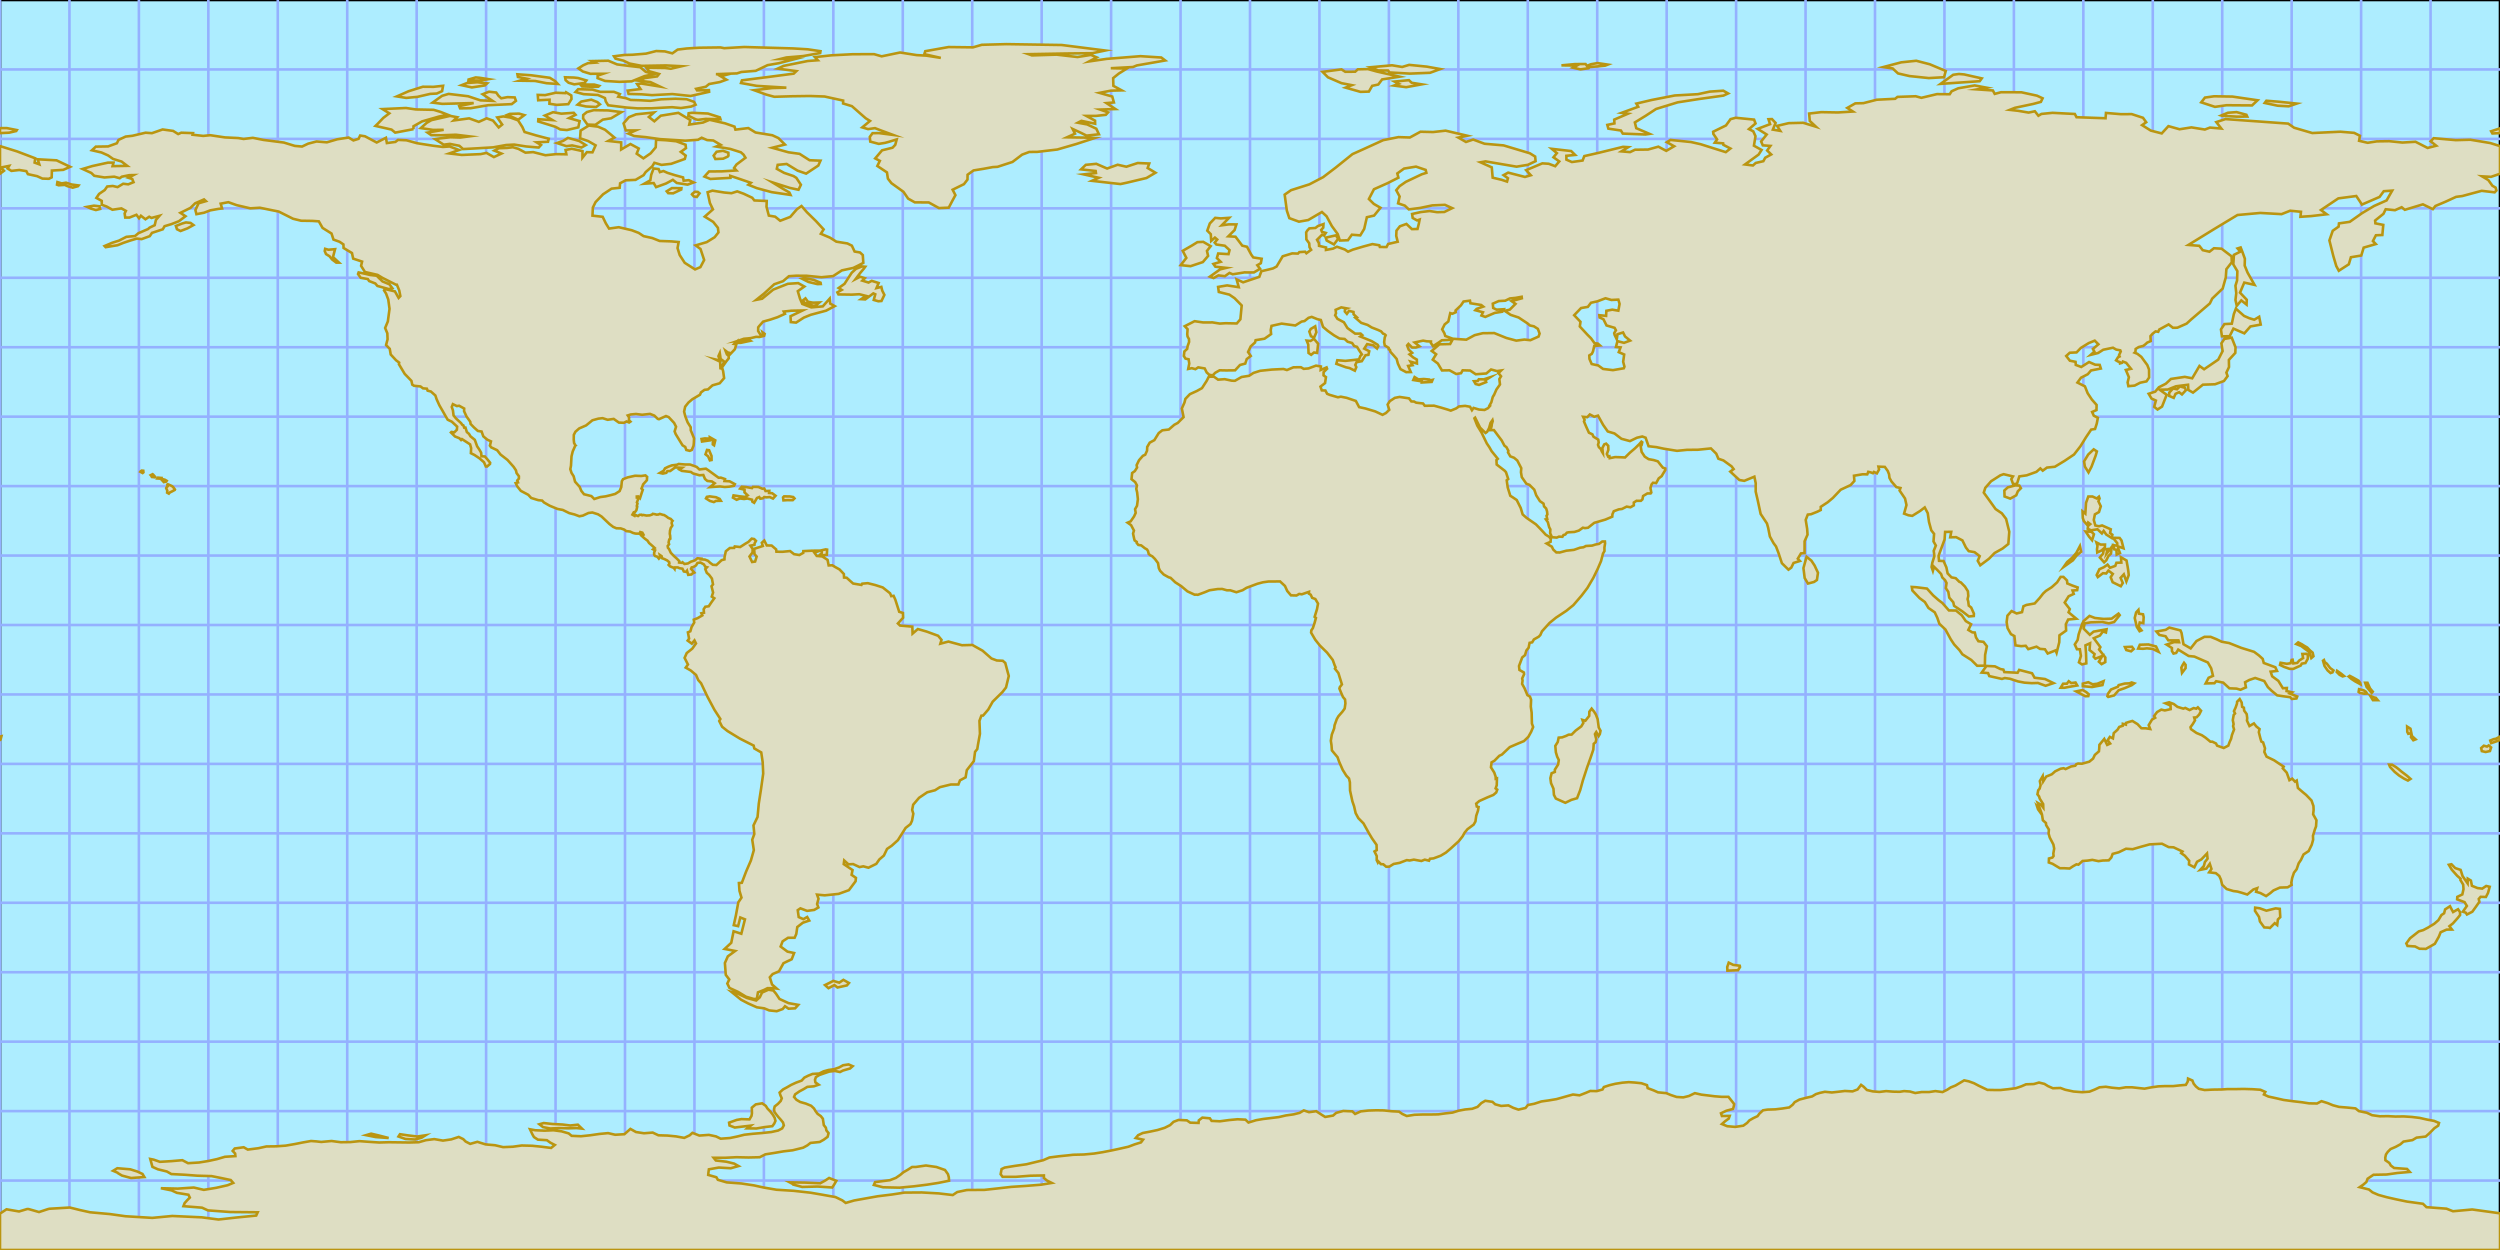 <?xml version="1.0" encoding="utf-8"?>
<!-- Generator: Adobe Illustrator 16.0.4, SVG Export Plug-In . SVG Version: 6.00 Build 0)  -->
<!DOCTYPE svg PUBLIC "-//W3C//DTD SVG 1.1//EN" "http://www.w3.org/Graphics/SVG/1.1/DTD/svg11.dtd">
<svg version="1.1" id="Layer_1" xmlns="http://www.w3.org/2000/svg" xmlns:xlink="http://www.w3.org/1999/xlink" x="0px" y="0px"
	 width="960px" height="480px" viewBox="0 0 960 480" enable-background="new 0 0 960 480" xml:space="preserve">
<path fill="#ADEDFF" stroke="#000000" stroke-miterlimit="10" d="M0,0h480h480v60v60v60v60v60v60v60v60H480H0v-60v-60v-60v-60v-60
	v-60V60V0z"/>
<path fill="none" stroke="#94B1FF" stroke-miterlimit="10" d="M0,480v-60v-60v-60v-60v-60v-60V60V0 M26.667,480v-60v-60v-60v-60v-60
	v-60V60V0 M53.333,480v-60v-60v-60v-60v-60v-60V60V0 M80,480v-60v-60v-60v-60v-60v-60V60V0 M106.667,480v-60v-60v-60v-60v-60v-60V60
	V0 M133.333,480v-60v-60v-60v-60v-60v-60V60V0 M160,480v-60v-60v-60v-60v-60v-60V60V0 M186.667,480v-60v-60v-60v-60v-60v-60V60V0
	 M213.333,480v-60v-60v-60v-60v-60v-60V60V0 M240,480v-60v-60v-60v-60v-60v-60V60V0 M266.667,480v-60v-60v-60v-60v-60v-60V60V0
	 M293.333,480v-60v-60v-60v-60v-60v-60V60V0 M320,480v-60v-60v-60v-60v-60v-60V60V0 M346.667,480v-60v-60v-60v-60v-60v-60V60V0
	 M373.333,480v-60v-60v-60v-60v-60v-60V60V0 M400,480v-60v-60v-60v-60v-60v-60V60V0 M426.667,480v-60v-60v-60v-60v-60v-60V60V0
	 M453.333,480v-60v-60v-60v-60v-60v-60V60V0 M480,480v-60v-60v-60v-60v-60v-60V60V0 M506.667,480v-60v-60v-60v-60v-60v-60V60V0
	 M533.333,480v-60v-60v-60v-60v-60v-60V60V0 M560,480v-60v-60v-60v-60v-60v-60V60V0 M586.667,480v-60v-60v-60v-60v-60v-60V60V0
	 M613.333,480v-60v-60v-60v-60v-60v-60V60V0 M640,480v-60v-60v-60v-60v-60v-60V60V0 M666.667,480v-60v-60v-60v-60v-60v-60V60V0
	 M693.333,480v-60v-60v-60v-60v-60v-60V60V0 M720,480v-60v-60v-60v-60v-60v-60V60V0 M746.667,480v-60v-60v-60v-60v-60v-60V60V0
	 M773.333,480v-60v-60v-60v-60v-60v-60V60V0 M800,480v-60v-60v-60v-60v-60v-60V60V0 M826.667,480v-60v-60v-60v-60v-60v-60V60V0
	 M853.333,480v-60v-60v-60v-60v-60v-60V60V0 M880,480v-60v-60v-60v-60v-60v-60V60V0 M906.667,480v-60v-60v-60v-60v-60v-60V60V0
	 M933.333,480v-60v-60v-60v-60v-60v-60V60V0 M0,453.333h6.667h6.667H20h6.667h6.667H40h6.667h6.667H60h6.667h6.667H80h6.667h6.667
	H100h6.667h6.667H120h6.667h6.667H140h6.667h6.667H160h6.667h6.667H180h6.667h6.667H200h6.667h6.667H220h6.667h6.667H240h6.667
	h6.667H260h6.667h6.667H280h6.667h6.667H300h6.667h6.666H320h6.667h6.666H340h6.667h6.666H360h6.667h6.666H380h6.667h6.666H400
	h6.667h6.666H420h6.667h6.666H440h6.667h6.666H460h6.667h6.666H480h6.667h6.666H500h6.667h6.666H520h6.667h6.666H540h6.667h6.666
	H560h6.667h6.666H580h6.667h6.666H600h6.667h6.666H620h6.667h6.666H640h6.667h6.666H660h6.667h6.666H680h6.667h6.666H700h6.667
	h6.666H720h6.667h6.666H740h6.667h6.666H760h6.667h6.666H780h6.667h6.666H800h6.667h6.666H820h6.667h6.666H840h6.667h6.666H860
	h6.667h6.666H880h6.667h6.666H900h6.667h6.666H920h6.667h6.666H940h6.667h6.666H960 M0,426.667h6.667h6.667H20h6.667h6.667H40h6.667
	h6.667H60h6.667h6.667H80h6.667h6.667H100h6.667h6.667H120h6.667h6.667H140h6.667h6.667H160h6.667h6.667H180h6.667h6.667H200h6.667
	h6.667H220h6.667h6.667H240h6.667h6.667H260h6.667h6.667H280h6.667h6.667H300h6.667h6.666H320h6.667h6.666H340h6.667h6.666H360
	h6.667h6.666H380h6.667h6.666H400h6.667h6.666H420h6.667h6.666H440h6.667h6.666H460h6.667h6.666H480h6.667h6.666H500h6.667h6.666
	H520h6.667h6.666H540h6.667h6.666H560h6.667h6.666H580h6.667h6.666H600h6.667h6.666H620h6.667h6.666H640h6.667h6.666H660h6.667
	h6.666H680h6.667h6.666H700h6.667h6.666H720h6.667h6.666H740h6.667h6.666H760h6.667h6.666H780h6.667h6.666H800h6.667h6.666H820
	h6.667h6.666H840h6.667h6.666H860h6.667h6.666H880h6.667h6.666H900h6.667h6.666H920h6.667h6.666H940h6.667h6.666H960 M0,400h6.667
	h6.667H20h6.667h6.667H40h6.667h6.667H60h6.667h6.667H80h6.667h6.667H100h6.667h6.667H120h6.667h6.667H140h6.667h6.667H160h6.667
	h6.667H180h6.667h6.667H200h6.667h6.667H220h6.667h6.667H240h6.667h6.667H260h6.667h6.667H280h6.667h6.667H300h6.667h6.666H320
	h6.667h6.666H340h6.667h6.666H360h6.667h6.666H380h6.667h6.666H400h6.667h6.666H420h6.667h6.666H440h6.667h6.666H460h6.667h6.666
	H480h6.667h6.666H500h6.667h6.666H520h6.667h6.666H540h6.667h6.666H560h6.667h6.666H580h6.667h6.666H600h6.667h6.666H620h6.667
	h6.666H640h6.667h6.666H660h6.667h6.666H680h6.667h6.666H700h6.667h6.666H720h6.667h6.666H740h6.667h6.666H760h6.667h6.666H780
	h6.667h6.666H800h6.667h6.666H820h6.667h6.666H840h6.667h6.666H860h6.667h6.666H880h6.667h6.666H900h6.667h6.666H920h6.667h6.666
	H940h6.667h6.666H960 M0,373.334h6.667h6.667H20h6.667h6.667H40h6.667h6.667H60h6.667h6.667H80h6.667h6.667H100h6.667h6.667H120
	h6.667h6.667H140h6.667h6.667H160h6.667h6.667H180h6.667h6.667H200h6.667h6.667H220h6.667h6.667H240h6.667h6.667H260h6.667h6.667
	H280h6.667h6.667H300h6.667h6.666H320h6.667h6.666H340h6.667h6.666H360h6.667h6.666H380h6.667h6.666H400h6.667h6.666H420h6.667
	h6.666H440h6.667h6.666H460h6.667h6.666H480h6.667h6.666H500h6.667h6.666H520h6.667h6.666H540h6.667h6.666H560h6.667h6.666H580
	h6.667h6.666H600h6.667h6.666H620h6.667h6.666H640h6.667h6.666H660h6.667h6.666H680h6.667h6.666H700h6.667h6.666H720h6.667h6.666
	H740h6.667h6.666H760h6.667h6.666H780h6.667h6.666H800h6.667h6.666H820h6.667h6.666H840h6.667h6.666H860h6.667h6.666H880h6.667
	h6.666H900h6.667h6.666H920h6.667h6.666H940h6.667h6.666H960 M0,346.666h6.667h6.667H20h6.667h6.667H40h6.667h6.667H60h6.667h6.667
	H80h6.667h6.667H100h6.667h6.667H120h6.667h6.667H140h6.667h6.667H160h6.667h6.667H180h6.667h6.667H200h6.667h6.667H220h6.667h6.667
	H240h6.667h6.667H260h6.667h6.667H280h6.667h6.667H300h6.667h6.666H320h6.667h6.666H340h6.667h6.666H360h6.667h6.666H380h6.667
	h6.666H400h6.667h6.666H420h6.667h6.666H440h6.667h6.666H460h6.667h6.666H480h6.667h6.666H500h6.667h6.666H520h6.667h6.666H540
	h6.667h6.666H560h6.667h6.666H580h6.667h6.666H600h6.667h6.666H620h6.667h6.666H640h6.667h6.666H660h6.667h6.666H680h6.667h6.666
	H700h6.667h6.666H720h6.667h6.666H740h6.667h6.666H760h6.667h6.666H780h6.667h6.666H800h6.667h6.666H820h6.667h6.666H840h6.667
	h6.666H860h6.667h6.666H880h6.667h6.666H900h6.667h6.666H920h6.667h6.666H940h6.667h6.666H960 M0,320h6.667h6.667H20h6.667h6.667H40
	h6.667h6.667H60h6.667h6.667H80h6.667h6.667H100h6.667h6.667H120h6.667h6.667H140h6.667h6.667H160h6.667h6.667H180h6.667h6.667H200
	h6.667h6.667H220h6.667h6.667H240h6.667h6.667H260h6.667h6.667H280h6.667h6.667H300h6.667h6.666H320h6.667h6.666H340h6.667h6.666
	H360h6.667h6.666H380h6.667h6.666H400h6.667h6.666H420h6.667h6.666H440h6.667h6.666H460h6.667h6.666H480h6.667h6.666H500h6.667
	h6.666H520h6.667h6.666H540h6.667h6.666H560h6.667h6.666H580h6.667h6.666H600h6.667h6.666H620h6.667h6.666H640h6.667h6.666H660
	h6.667h6.666H680h6.667h6.666H700h6.667h6.666H720h6.667h6.666H740h6.667h6.666H760h6.667h6.666H780h6.667h6.666H800h6.667h6.666
	H820h6.667h6.666H840h6.667h6.666H860h6.667h6.666H880h6.667h6.666H900h6.667h6.666H920h6.667h6.666H940h6.667h6.666H960 M0,293.334
	h6.667h6.667H20h6.667h6.667H40h6.667h6.667H60h6.667h6.667H80h6.667h6.667H100h6.667h6.667H120h6.667h6.667H140h6.667h6.667H160
	h6.667h6.667H180h6.667h6.667H200h6.667h6.667H220h6.667h6.667H240h6.667h6.667H260h6.667h6.667H280h6.667h6.667H300h6.667h6.666
	H320h6.667h6.666H340h6.667h6.666H360h6.667h6.666H380h6.667h6.666H400h6.667h6.666H420h6.667h6.666H440h6.667h6.666H460h6.667
	h6.666H480h6.667h6.666H500h6.667h6.666H520h6.667h6.666H540h6.667h6.666H560h6.667h6.666H580h6.667h6.666H600h6.667h6.666H620
	h6.667h6.666H640h6.667h6.666H660h6.667h6.666H680h6.667h6.666H700h6.667h6.666H720h6.667h6.666H740h6.667h6.666H760h6.667h6.666
	H780h6.667h6.666H800h6.667h6.666H820h6.667h6.666H840h6.667h6.666H860h6.667h6.666H880h6.667h6.666H900h6.667h6.666H920h6.667
	h6.666H940h6.667h6.666H960 M0,266.666h6.667h6.667H20h6.667h6.667H40h6.667h6.667H60h6.667h6.667H80h6.667h6.667H100h6.667h6.667
	H120h6.667h6.667H140h6.667h6.667H160h6.667h6.667H180h6.667h6.667H200h6.667h6.667H220h6.667h6.667H240h6.667h6.667H260h6.667
	h6.667H280h6.667h6.667H300h6.667h6.666H320h6.667h6.666H340h6.667h6.666H360h6.667h6.666H380h6.667h6.666H400h6.667h6.666H420
	h6.667h6.666H440h6.667h6.666H460h6.667h6.666H480h6.667h6.666H500h6.667h6.666H520h6.667h6.666H540h6.667h6.666H560h6.667h6.666
	H580h6.667h6.666H600h6.667h6.666H620h6.667h6.666H640h6.667h6.666H660h6.667h6.666H680h6.667h6.666H700h6.667h6.666H720h6.667
	h6.666H740h6.667h6.666H760h6.667h6.666H780h6.667h6.666H800h6.667h6.666H820h6.667h6.666H840h6.667h6.666H860h6.667h6.666H880
	h6.667h6.666H900h6.667h6.666H920h6.667h6.666H940h6.667h6.666H960 M0,240h6.667h6.667H20h6.667h6.667H40h6.667h6.667H60h6.667
	h6.667H80h6.667h6.667H100h6.667h6.667H120h6.667h6.667H140h6.667h6.667H160h6.667h6.667H180h6.667h6.667H200h6.667h6.667H220h6.667
	h6.667H240h6.667h6.667H260h6.667h6.667H280h6.667h6.667H300h6.667h6.666H320h6.667h6.666H340h6.667h6.666H360h6.667h6.666H380
	h6.667h6.666H400h6.667h6.666H420h6.667h6.666H440h6.667h6.666H460h6.667h6.666H480h6.667h6.666H500h6.667h6.666H520h6.667h6.666
	H540h6.667h6.666H560h6.667h6.666H580h6.667h6.666H600h6.667h6.666H620h6.667h6.666H640h6.667h6.666H660h6.667h6.666H680h6.667
	h6.666H700h6.667h6.666H720h6.667h6.666H740h6.667h6.666H760h6.667h6.666H780h6.667h6.666H800h6.667h6.666H820h6.667h6.666H840
	h6.667h6.666H860h6.667h6.666H880h6.667h6.666H900h6.667h6.666H920h6.667h6.666H940h6.667h6.666H960 M0,213.333h6.667h6.667H20
	h6.667h6.667H40h6.667h6.667H60h6.667h6.667H80h6.667h6.667H100h6.667h6.667H120h6.667h6.667H140h6.667h6.667H160h6.667h6.667H180
	h6.667h6.667H200h6.667h6.667H220h6.667h6.667H240h6.667h6.667H260h6.667h6.667H280h6.667h6.667H300h6.667h6.666H320h6.667h6.666
	H340h6.667h6.666H360h6.667h6.666H380h6.667h6.666H400h6.667h6.666H420h6.667h6.666H440h6.667h6.666H460h6.667h6.666H480h6.667
	h6.666H500h6.667h6.666H520h6.667h6.666H540h6.667h6.666H560h6.667h6.666H580h6.667h6.666H600h6.667h6.666H620h6.667h6.666H640
	h6.667h6.666H660h6.667h6.666H680h6.667h6.666H700h6.667h6.666H720h6.667h6.666H740h6.667h6.666H760h6.667h6.666H780h6.667h6.666
	H800h6.667h6.666H820h6.667h6.666H840h6.667h6.666H860h6.667h6.666H880h6.667h6.666H900h6.667h6.666H920h6.667h6.666H940h6.667
	h6.666H960 M0,186.667h6.667h6.667H20h6.667h6.667H40h6.667h6.667H60h6.667h6.667H80h6.667h6.667H100h6.667h6.667H120h6.667h6.667
	H140h6.667h6.667H160h6.667h6.667H180h6.667h6.667H200h6.667h6.667H220h6.667h6.667H240h6.667h6.667H260h6.667h6.667H280h6.667
	h6.667H300h6.667h6.666H320h6.667h6.666H340h6.667h6.666H360h6.667h6.666H380h6.667h6.666H400h6.667h6.666H420h6.667h6.666H440
	h6.667h6.666H460h6.667h6.666H480h6.667h6.666H500h6.667h6.666H520h6.667h6.666H540h6.667h6.666H560h6.667h6.666H580h6.667h6.666
	H600h6.667h6.666H620h6.667h6.666H640h6.667h6.666H660h6.667h6.666H680h6.667h6.666H700h6.667h6.666H720h6.667h6.666H740h6.667
	h6.666H760h6.667h6.666H780h6.667h6.666H800h6.667h6.666H820h6.667h6.666H840h6.667h6.666H860h6.667h6.666H880h6.667h6.666H900
	h6.667h6.666H920h6.667h6.666H940h6.667h6.666H960 M0,160h6.667h6.667H20h6.667h6.667H40h6.667h6.667H60h6.667h6.667H80h6.667h6.667
	H100h6.667h6.667H120h6.667h6.667H140h6.667h6.667H160h6.667h6.667H180h6.667h6.667H200h6.667h6.667H220h6.667h6.667H240h6.667
	h6.667H260h6.667h6.667H280h6.667h6.667H300h6.667h6.666H320h6.667h6.666H340h6.667h6.666H360h6.667h6.666H380h6.667h6.666H400
	h6.667h6.666H420h6.667h6.666H440h6.667h6.666H460h6.667h6.666H480h6.667h6.666H500h6.667h6.666H520h6.667h6.666H540h6.667h6.666
	H560h6.667h6.666H580h6.667h6.666H600h6.667h6.666H620h6.667h6.666H640h6.667h6.666H660h6.667h6.666H680h6.667h6.666H700h6.667
	h6.666H720h6.667h6.666H740h6.667h6.666H760h6.667h6.666H780h6.667h6.666H800h6.667h6.666H820h6.667h6.666H840h6.667h6.666H860
	h6.667h6.666H880h6.667h6.666H900h6.667h6.666H920h6.667h6.666H940h6.667h6.666H960 M0,133.333h6.667h6.667H20h6.667h6.667H40h6.667
	h6.667H60h6.667h6.667H80h6.667h6.667H100h6.667h6.667H120h6.667h6.667H140h6.667h6.667H160h6.667h6.667H180h6.667h6.667H200h6.667
	h6.667H220h6.667h6.667H240h6.667h6.667H260h6.667h6.667H280h6.667h6.667H300h6.667h6.666H320h6.667h6.666H340h6.667h6.666H360
	h6.667h6.666H380h6.667h6.666H400h6.667h6.666H420h6.667h6.666H440h6.667h6.666H460h6.667h6.666H480h6.667h6.666H500h6.667h6.666
	H520h6.667h6.666H540h6.667h6.666H560h6.667h6.666H580h6.667h6.666H600h6.667h6.666H620h6.667h6.666H640h6.667h6.666H660h6.667
	h6.666H680h6.667h6.666H700h6.667h6.666H720h6.667h6.666H740h6.667h6.666H760h6.667h6.666H780h6.667h6.666H800h6.667h6.666H820
	h6.667h6.666H840h6.667h6.666H860h6.667h6.666H880h6.667h6.666H900h6.667h6.666H920h6.667h6.666H940h6.667h6.666H960 M0,106.667
	h6.667h6.667H20h6.667h6.667H40h6.667h6.667H60h6.667h6.667H80h6.667h6.667H100h6.667h6.667H120h6.667h6.667H140h6.667h6.667H160
	h6.667h6.667H180h6.667h6.667H200h6.667h6.667H220h6.667h6.667H240h6.667h6.667H260h6.667h6.667H280h6.667h6.667H300h6.667h6.666
	H320h6.667h6.666H340h6.667h6.666H360h6.667h6.666H380h6.667h6.666H400h6.667h6.666H420h6.667h6.666H440h6.667h6.666H460h6.667
	h6.666H480h6.667h6.666H500h6.667h6.666H520h6.667h6.666H540h6.667h6.666H560h6.667h6.666H580h6.667h6.666H600h6.667h6.666H620
	h6.667h6.666H640h6.667h6.666H660h6.667h6.666H680h6.667h6.666H700h6.667h6.666H720h6.667h6.666H740h6.667h6.666H760h6.667h6.666
	H780h6.667h6.666H800h6.667h6.666H820h6.667h6.666H840h6.667h6.666H860h6.667h6.666H880h6.667h6.666H900h6.667h6.666H920h6.667
	h6.666H940h6.667h6.666H960 M0,80h6.667h6.667H20h6.667h6.667H40h6.667h6.667H60h6.667h6.667H80h6.667h6.667H100h6.667h6.667H120
	h6.667h6.667H140h6.667h6.667H160h6.667h6.667H180h6.667h6.667H200h6.667h6.667H220h6.667h6.667H240h6.667h6.667H260h6.667h6.667
	H280h6.667h6.667H300h6.667h6.666H320h6.667h6.666H340h6.667h6.666H360h6.667h6.666H380h6.667h6.666H400h6.667h6.666H420h6.667
	h6.666H440h6.667h6.666H460h6.667h6.666H480h6.667h6.666H500h6.667h6.666H520h6.667h6.666H540h6.667h6.666H560h6.667h6.666H580
	h6.667h6.666H600h6.667h6.666H620h6.667h6.666H640h6.667h6.666H660h6.667h6.666H680h6.667h6.666H700h6.667h6.666H720h6.667h6.666
	H740h6.667h6.666H760h6.667h6.666H780h6.667h6.666H800h6.667h6.666H820h6.667h6.666H840h6.667h6.666H860h6.667h6.666H880h6.667
	h6.666H900h6.667h6.666H920h6.667h6.666H940h6.667h6.666H960 M0,53.333h6.667h6.667H20h6.667h6.667H40h6.667h6.667H60h6.667h6.667
	H80h6.667h6.667H100h6.667h6.667H120h6.667h6.667H140h6.667h6.667H160h6.667h6.667H180h6.667h6.667H200h6.667h6.667H220h6.667h6.667
	H240h6.667h6.667H260h6.667h6.667H280h6.667h6.667H300h6.667h6.666H320h6.667h6.666H340h6.667h6.666H360h6.667h6.666H380h6.667
	h6.666H400h6.667h6.666H420h6.667h6.666H440h6.667h6.666H460h6.667h6.666H480h6.667h6.666H500h6.667h6.666H520h6.667h6.666H540
	h6.667h6.666H560h6.667h6.666H580h6.667h6.666H600h6.667h6.666H620h6.667h6.666H640h6.667h6.666H660h6.667h6.666H680h6.667h6.666
	H700h6.667h6.666H720h6.667h6.666H740h6.667h6.666H760h6.667h6.666H780h6.667h6.666H800h6.667h6.666H820h6.667h6.666H840h6.667
	h6.666H860h6.667h6.666H880h6.667h6.666H900h6.667h6.666H920h6.667h6.666H940h6.667h6.666H960 M0,26.667h6.667h6.667H20h6.667h6.667
	H40h6.667h6.667H60h6.667h6.667H80h6.667h6.667H100h6.667h6.667H120h6.667h6.667H140h6.667h6.667H160h6.667h6.667H180h6.667h6.667
	H200h6.667h6.667H220h6.667h6.667H240h6.667h6.667H260h6.667h6.667H280h6.667h6.667H300h6.667h6.666H320h6.667h6.666H340h6.667
	h6.666H360h6.667h6.666H380h6.667h6.666H400h6.667h6.666H420h6.667h6.666H440h6.667h6.666H460h6.667h6.666H480h6.667h6.666H500
	h6.667h6.666H520h6.667h6.666H540h6.667h6.666H560h6.667h6.666H580h6.667h6.666H600h6.667h6.666H620h6.667h6.666H640h6.667h6.666
	H660h6.667h6.666H680h6.667h6.666H700h6.667h6.666H720h6.667h6.666H740h6.667h6.666H760h6.667h6.666H780h6.667h6.666H800h6.667
	h6.666H820h6.667h6.666H840h6.667h6.666H860h6.667h6.666H880h6.667h6.666H900h6.667h6.666H920h6.667h6.666H940h6.667h6.666H960"/>
<path fill="#DEDEC3" stroke="#BA9511" stroke-miterlimit="10" d="M321.141,453.44l-0.783,1.358l-0.783,1.202l-5.589-0.366
	l-5.954,0.157l-3.343-0.889v-0.104l-1.462-0.783l6.006,0.104l5.745,0.261l1.985-1.098l1.41-0.94L321.141,453.44z M55.445,451.992
	l-5.119,0.365l-3.499-0.94l-1.567-0.94l-0.104-0.156l-1.724-0.731l0,0l1.619-0.993l4.962,0.418l2.664,0.836l2.037,0.94
	L55.445,451.992z M359.587,448.126l3.291,1.149l1.148,1.619l0.313,1.149l0.104,1.359l-4.126,0.836l-4.335,0.679l-5.014,0.627
	l-5.589,0.522l-6.319-0.156l-3.5-0.889l0.471-1.097l5.692-0.731l2.299-0.889l1.671-1.149l1.201-0.993l1.619-0.94l1.724-1.098l0,0
	l1.358,0.001l3.969-0.575L359.587,448.126z M156.77,436.003l3.447,0.418l3.186-0.471l-1.515,0.94l-2.507,0.68l-3.708-0.209
	l-2.664-0.94l0,0l0.575-0.889L156.77,436.003z M145.174,435.95l4.074,1.045l-1.567-0.104l-3.447-0.261l-3.656-0.731l0,0l1.933-0.575
	L145.174,435.95z M216.049,431.822l2.925,0.366l2.925-0.313l1.567,1.515l-2.089-0.209l-3.238,0.104l-3.291-0.104l-3.604,0.157
	l-2.716-0.522l-1.41-1.098l0,0l1.671-0.471l3.395,0.366L216.049,431.822z M297.463,429.216l0.313,1.201l-0.47,1.046l-0.731,0.992
	l-3.134,0.366l-2.977,0.522l-3.5-0.053l1.306-1.045l-3.133,0.366l-2.978,0.365l-2.037-0.783l-0.157-1.098l2.925-1.045l0,0
	l1.828-0.313l3.082,0.104l0.783-1.358l0.157-0.993l-0.052-2.143l1.515-1.254l2.455-0.418l1.41,0.992l0.626,0.993l1.149,1.202
	l0.888,1.149L297.463,429.216z M0,465.902L0,465.902V480l0,0V465.902l0.153,0.021l2.357-1.552l4.805,0.836l0.309-0.094l0.744-0.224
	l0.901-0.272l0.783-0.236l0.388-0.117l0.401,0.006l0.278,0.044l3.86,1.11l3.376-1.11l0.606-0.151l7.834-0.471l2.537,0.622
	l1.252,0.318l4.022,0.889l7.573,0.679l6.006,0.837l10.289,0.627l7.677-0.731l11.334,0.522l6.424,0.836l7.051-0.784l7.417-0.731
	l0.575-1.254l-10.498-0.104l-8.618-0.627l-2.246-1.046l-7.155-0.574l0.47-1.202l0.993-1.097l0.992-0.993l-0.522-1.098l-4.439-0.731
	l-2.037-0.94l-4.126-0.836l6.477,0.156l6.163-0.418l3.865,0.889l4.753-0.784l4.387-0.992l2.142-0.889l-0.94-1.098l-3.447-0.731
	l-3.917-0.783l-5.484-0.157l-4.805-0.365l-5.171-0.262l-1.723-0.993l-3.447-0.836l-2.089-0.94l-0.836-3.03l1.306,0.261l2.403,0.837
	l4.387-0.262l4.231-0.366l2.194,1.15l4.23-0.262l3.551-0.575l3.343-0.731l3.029-0.888l4.021-0.262l-0.104-0.992l-0.94-0.993
	l0.783-0.94l3.447-0.471l1.567,0.889l4.074-0.522l3.082-0.68l3.812-0.052l3.604-0.262l3.604-0.627l2.873-0.575l3.238-0.574
	l2.089,0.156l1.828,0.209l3.97-0.365l3.551,0.47l3.656-0.052l3.499-0.366l3.604,0.262l3.969,0.261l3.708-0.104l3.865,0.053
	l3.97,0.052l3.656-0.104l2.716-0.783l3.238-0.418l3.343,0.574l3.186-0.47l2.873-0.94l1.724,0.836l0.94,0.94l1.724,0.889l2.768-0.784
	l3.186,0.993l3.604,0.313l3.082,0.731l3.76-0.157l3.395-0.47l4.021,0.104l3.604,0.365l3.656,0.471l1.41-1.149l-1.724-0.889
	l-1.306-0.94l-3.447-0.209l-1.515-0.993l-0.575-0.993l-0.94-1.985l2.037,0.366l3.5,0.156l3.447-0.156l3.134,0.418l2.716,0.783
	l1.149,0.94l3.604,0.157l3.447-0.365l3.656-0.523l3.291-0.313l2.716,0.627l3.551-0.209l2.298-2.037l2.141,1.201l3.082,0.471
	l3.342-0.262l2.194,1.046l3.499,0.104l3.238,0.313l3.186,0.574l2.089-0.992l1.044-0.941l2.664,1.046l3.656-0.262l2.716,0.575
	l1.828,0.888l3.551-0.261l2.769-0.575l2.716-0.68l3.238-0.365l3.76-0.313l3.395-0.366l2.611-0.574l1.567-0.836l0.626-1.15
	l-0.313-1.097l-0.835-1.045l-0.94-1.046l-0.836-1.045l-0.679-0.94l-0.157-1.045l0.261-1.045l1.254-0.993l1.044-1.097l0.418-1.046
	l-0.522-1.148l-0.313-1.046l1.306-1.202l1.463-0.783l1.724-0.992l1.828-0.837l2.142-0.784l1.044-1.148l1.463-0.732l1.671-0.68
	l2.56-0.156l1.671-0.836l1.881-0.522l2.193-0.313l1.933-0.68l1.515-0.836l2.089-0.313l1.566,0.68l-0.992,0.888l-2.716,0.784l0,0
	l-1.148,0.575l-1.985-0.418l-2.193,0.261l-1.828,0.627l-1.933,0.679l-1.306,0.785l-0.365,1.045l0.156,0.992l1.254,0.889
	l-1.828,0.627l-2.507,0.209l-1.463,0.889l-1.566,0.836l-1.672,1.149l-0.417,0.992l0.939,1.098l1.41,0.836l2.194,0.627l2.036,0.836
	l1.097,1.045l0.575,0.993l0.783,1.045l1.254,0.889l0.783,0.992l0.365,2.457l0.783,0.992l0.209,1.045l0.836,1.045l-0.365,1.411
	l-1.463,1.098l-1.566,0.888l-3.552,0.366l-1.201,0.94l-1.619,0.889l-4.021,0.992l-3.552,0.418l-3.343,0.575l-3.604,0.575
	l-2.141,1.097l-4.283,0.104l-4.701-0.104l-4.23,0.209h-4.492l0.835,1.046l4.074,0.47l2.977,0.731l1.671,0.94l-2.977,0.836
	l-4.596-0.261l-3.812,0.679l-0.157,1.098l-0.104,1.045l3.134,0.889l0.574,0.992l3.395,0.993l5.641,0.418l4.805,0.731l3.813,0.836
	l4.857,0.836l6.634,0.419l6.528,0.731l4.544,0.783l4.962,0.889l2.611,1.254l1.306,0.993l3.238-0.94l4.387-0.784l4.648-0.836
	l5.537-0.68l4.752-0.731l6.634-0.052l6.528,0.365l5.38,0.627l1.724-1.149l3.708-0.783l6.737-0.053l5.275-0.575l5.014-0.574
	l5.536-0.366l5.902-0.47l4.126-0.68l-1.88-0.94l-1.149-0.94v-0.993l-5.171,0.104l-5.483,0.418h-5.224l-0.73-0.992l0.365-1.986
	l1.201-0.574l3.812-0.627l4.492-0.627l3.238-0.784l3.238-0.784l2.402-1.045l3.656-0.47l3.604-0.366l1.828-0.209l4.126-0.104
	l3.917-0.365l3.29-0.523l3.238-0.627l2.925-0.627l3.709-0.836l2.35-0.888l2.507-0.784l0.784-1.045l-2.82-0.627l0.939-1.098
	l1.776-0.836l2.768-0.522l2.925-0.627l2.717-0.836l2.089-1.045l1.306-1.255l1.933-0.731l3.186,0.157l1.306,0.888l3.187,0.104
	l0.104-0.992l1.357-1.046l2.873,0.262l0.679,0.993l3.186,0.156l3.447-0.47l3.343-0.313l3.029,0.156l1.149,1.098l2.925-0.889
	l2.716-0.47l3.029-0.366l2.977-0.366l2.717-0.627l2.977-0.418l2.298-0.574l1.619-0.94l1.984,0.679l2.769-0.365l1.933,1.254
	l1.515,0.94l3.029-0.522l1.201-1.045l2.716-0.731l3.499,0.156l1.045,0.993l2.193-0.993l2.873-0.313l3.134-0.104l2.82,0.053
	l2.977,0.313l2.873,0.156l1.253,0.889l1.725,0.783l2.924-0.47l3.134-0.104h3.029l2.978-0.053l2.664-0.365l2.82-0.313l2.35-0.731
	l2.508-0.471l2.715-0.261l2.037-0.732l1.463-1.463l1.515-0.888l2.768,0.418l1.045,0.94l2.298,0.627l2.769-0.209l1.88,0.94
	l1.985,0.68l2.716-0.627l0.939-1.15l2.403-0.47l2.768-0.889l2.611-0.366l3.134-0.521l2.09-0.575l2.193-0.627l2.089-0.575
	l2.507,0.314l2.402-0.941l1.724-0.731l2.508,0.052l2.193-0.627l0.522-0.939l2.245-0.732l2.194-0.522l2.663-0.418l2.455-0.209
	l2.351,0.157l2.507,0.261l2.142,0.731l0.261,1.15l2.351,0.888l1.619,0.731l3.186,0.313l1.776,0.731l2.193,0.731l2.559,0.157
	l2.142-0.522l2.299-1.098l2.507,0.575l2.611,0.313l2.507,0.313l2.611,0.209h2.664l2.193,2.77l-0.104,0.679l-0.313,1.202l-2.559,0.68
	l-2.09,0.992l0.365,1.045l2.978-0.052l-0.365,1.045l-1.358,0.993l-1.254,1.097l2.037,0.837l3.082,0.261l3.081-0.471l1.463-1.045
	l0.888-0.992l1.462-0.836l1.672-0.784l0.679-0.94l1.41-1.307l1.672-0.261l3.029-0.104l2.663-0.314l2.716-0.418l1.306-1.045
	l0.784-0.992l1.828-0.993l2.611-0.679l2.245-0.522l1.463-0.889l1.515-0.471l1.933-0.418l2.663,0.262l2.402-0.262l2.612-0.313
	l2.925,0.157l1.933-0.732l1.357-1.776l0.992,0.731l1.254,1.254l2.246,0.523l2.559,0.209l2.56-0.314l2.716,0.209l2.507,0.053
	l1.672-0.262l2.245,0.157l2.037,0.575l2.402-0.366h2.873l2.455-0.366l2.768,0.366l1.776-0.888l1.357-0.889l1.828-0.731l3.343-1.985
	l1.724,0.365l2.037,0.731l1.775,0.94l3.395,1.62l2.612,0.052h2.454l2.873-0.312l2.872-0.366l2.194-0.731l1.828-0.783l2.977-0.105
	l1.984-0.574l2.09,0.521l1.357,0.837l1.881,0.836l2.924-0.104l1.828,0.68l3.187,0.679l3.343,0.261l2.768-0.209l2.09-0.836
	l1.775-0.836l2.402-0.209l2.403,0.366l2.768,0.261l2.507-0.418h2.403l2.35,0.262l2.455,0.262l2.402-0.471l2.873-0.418l2.716-0.104
	h3.029l2.454-0.262l2.403-0.208l0.73-1.307l0.104-1.098l1.672,0.731l0.47,1.202l0.888,1.098l1.097,0.888l2.246,0.47l3.029-0.156
	l3.499-0.053l2.403-0.156h3.499l2.507-0.053l3.499,0.105l2.978,0.209l1.88,0.836l-0.522,0.992l1.725,0.784l2.872,0.627l2.977,0.68
	l3.447,0.47l3.604,0.418l2.716,0.418l3.029,0.053l1.724-0.889l2.35,0.731l2.037,0.836l2.351,0.627l3.238,0.262l3.081,0.313
	l1.306,1.045l3.029,0.627l2.037,0.94l2.978,0.418l3.081-0.052l2.873,0.156l3.186-0.052l3.186,0.209l2.978,0.365l2.769,0.628
	l2.768,0.522l1.881,0.783l-0.313,1.045l-1.41,0.941l-1.201,1.201l-0.94,0.94l-1.254,1.098l-3.499,0.418l-1.567,0.94l-3.446,0.575
	l-1.201,1.045l-1.828,0.993l-1.933,0.836l-1.098,1.097l-0.679,0.993l-0.261,1.202l0.052,0.992l1.515,1.045l0.575,0.993l1.254,0.94
	l4.961,0.366l1.045,1.149l-4.806,0.418l-4.073,0.575l-5.066,0.104l-2.246,1.515l-0.47,1.254l-1.149,0.993l-1.41,0.993l3.552,0.888
	l1.358,1.098l2.298,0.993l3.238,0.888l3.708,0.837l4.021,0.836l6.111,0.836l1.357,1.307l7.678,0.574l0.515,0.204l1.992,0.789
	l7.364-0.68l6.111,0.836l4.594,0.643V480H480H0V465.902z M299.333,383.6l3.467,1.601l3.733,0.667l-1.2,1.333l-2.533,0.134
	l-1.359-0.942l-0.883,1.078l-2.287,0.829l-2.89-0.301l-1.936-0.803l-2.794-0.385l-3.355-1.49l-2.724-1.434L280.9,380.9l2.199,0.56
	l3.744,1.781l3.537,0.957l1.376-1.223l0.865-1.825l2.458-1.102l1.897,0.314h0L298,381.6L299.333,383.6z M323.866,376.267l2.134,1.2
	l-0.8,0.934l-3.601,0.8l-1.199-0.934l-2.267,1.2l-1.334-1.2l3.2-1.601l2.267,0.668L323.866,376.267z M667.413,372.561l-4.093,0.173
	l-0.067-1.42l0.394-1.101l0.18-0.547l1.721,0.841l2.52,0.333l0.094,0.507L667.413,372.561z M867.728,348.78l2.577,0.921l1.451-0.366
	l2.082-0.513l1.6,0.179l0.188,3.165l-0.913,0.92l-0.275,2.145l-0.932-0.73l-1.852,1.859l-0.552-0.144l-1.641-0.083l-1.644-2.283
	l-0.365-1.76l-1.538-2.323l0.068-1.223L867.728,348.78z M941.388,349.117l0.604,1.102l1.896-1.081l0.771,1.127l0.003,1.122
	l-0.992,1.235l-1.743,1.965l-1.364,1.072l0.983,1.283l-2.058,0.032l-2.281,1.006l-0.714,1.745l-1.517,2.698l-2.094,1.191
	l-1.331,0.762l-2.456-0.057l-1.727-0.88l-2.898-0.188l-0.447-0.979l1.433-1.978l3.354-2.632l1.721-0.502l1.916-1.015l2.286-1.396
	l1.601-1.384l1.186-1.987l1.011-0.675l0.396-1.488l1.87-1.232L941.388,349.117z M945.632,336.417l1.933,2.808l0.056-1.821
	l1.203,0.728l0.399,2.017l2.146,0.869l1.802,0.214l1.524-1.018l1.352,0.309l-0.646,2.366l-0.812,1.556l-2.036-0.055l-0.712,0.811
	l0.248,1.147l-0.393,0.496l-1.007,1.437l-1.322,1.826l-2.061,1.063l-0.458-0.7l-1.111-0.384l1.537-2.194l-0.873-1.467l-2.869-1.066
	l0.075-0.967l1.927-0.93l0.449-2.053l-0.124-1.725l-1.08-1.787l0.072-0.471l-1.274-1.101l-2.099-2.359l-1.115-1.888l0.99-0.209
	l1.451,1.48l2.074,0.691L945.632,336.417z M925.653,299.094l-1.014,0.64l-1.467-0.721l-1.908-1.2l-1.719-1.413l-1.765-1.88
	l-0.369-0.904l1.147,0.038l1.494,0.907l1.173,0.906l0.854,0.746l2.187,1.654L925.653,299.094z M955.663,286.24l0.918,0.77
	l-0.44,1.392l-1.653,0.366l-1.47-0.33l-0.258-1.172l1.029-0.916l1.213,0.33L955.663,286.24z M0,282.846L0,282.846v1.302l0,0V282.846
	z M960,284.147l-1.695,0.656l0,0l-1.704,0.562l-0.343-0.994l1.333-0.547l0.845-0.146l1.564-0.832V284.147z M0.22,284.005L0,284.147
	v-1.302l0.551-0.123L0.22,284.005z M927.586,283.91l-0.879,0.351l-0.894-1.167l0.098-0.715L927.586,283.91z M925.62,279.824
	l0.434,2.149l-0.717-0.335l-0.556,0.145l-0.382-0.736l-0.055-2.043L925.62,279.824z M613.484,276.148l0.429,3.209l0.691,1.246
	l-0.266,1.279l-0.472,0.785l-0.905-1.563l-0.502,0.79l0.509,1.975L612.732,285l-0.736,0.616l-0.168,2.259l-1.05,3.108l-1.315,3.675
	l-1.647,5.053l-1.021,3.707l-1.205,3.094l-2.169,0.631l-2.328,1.128l-1.535-0.681l-2.117-0.954l-0.736-1.407l-0.176-2.364
	l-0.938-2.126l-0.244-1.918l0.478-1.923l1.228-0.462l0.007-0.888l1.275-2.021l0.239-1.698l-0.618-1.263l-0.505-1.682l-0.214-2.457
	l0.933-1.492l0.357-1.691l1.329-0.099l1.487-0.547l0.987-0.482l1.171-0.035l1.521-1.52l2.194-1.643l0.8-1.342l-0.363-1.139
	l1.133,0.32l1.471-1.854l0.049-1.604l0.883-1.192l0.931,1.145l0.708,1.134L613.484,276.148z M862.831,276.703l0.961,2.092
	l1.711-1.005l0.884,1.128l1.279,1.042l-0.274,1.183l0.569,2.286l0.404,1.331l0.672,0.325l0.724,2.279l-0.258,1.383l0.863,1.808
	l2.89,1.395l1.885,1.267l1.788,1.161l-0.349,0.646l1.525,1.673l1.037,2.885l1.063-0.586l1.082,1.156l0.651-0.41l0.459,2.826
	l1.893,1.637l1.238,1.018l2.085,2.159l0.749,2.144l0.068,1.52l-0.184,1.651l1.271,2.266l-0.153,2.36l-0.461,1.234l-0.72,2.379
	l0.055,1.529l-0.528,1.912l-1.178,2.425l-1.976,1.311l-0.974,2.065l-0.889,1.318l-0.791,2.302l-1.029,1.329l-0.675,1.996
	l-0.344,1.836l0.137,0.844l-1.529,0.926l-2.985,0.098l-2.461,1.094l-1.226,1.033l-1.61,1.145l-2.209-1.18l-1.634-0.47l0.414-1.39
	l-1.458,0.504l-2.335,1.932l-2.306-0.724l-1.512-0.422l-1.525-0.19l-2.581-0.771l-1.724-1.644l-0.495-2.024l-0.62-1.348l-1.31-1.082
	l-2.565-0.32l0.876-1.294l-0.645-1.98l-1.303,1.846l-2.372,0.49l1.395-1.476l0.403-1.539l1.03-1.306l-0.213-1.975l-2.169,2.274
	l-1.666,0.912l-1.021,2.121l-2.082-1.098l0.082-1.416l-1.669-1.934l-1.406-0.999l0.501-0.615l-3.421-1.616l-1.874-0.076
	l-2.565-1.299l-4.774,0.253l-3.453,0.954l-3.034,0.891l-2.545-0.177l-2.827,1.368l-2.312,0.615l-0.514,1.397l-0.985,1.084
	l-2.263,0.064l-1.675,0.237l-2.356-0.486l-1.918,0.291l-1.83,0.123l-1.586,1.422l-0.778-0.121l-1.337,0.754l-1.282,0.848
	l-1.945-0.104L791,333.4l-2.828-1.703l-1.434-0.506l0.058-1.529l1.324-0.363l0.452-0.606l-0.094-0.958l0.326-1.854l-0.299-1.581
	l-1.41-2.695l-0.437-1.522l0.114-1.52l-1.062-1.735l-0.068-0.783l-1.181-1.062l-0.332-2.089l-1.524-2.111l-0.369-1.137l1.172,1.152
	l-0.9-2.474l1.323,0.773l0.789,1.032l-0.045-1.365l-1.319-2.1l-0.256-0.84l-0.618-0.799l0.289-1.542l0.547-0.656l0.363-1.334
	l-0.284-1.559l1.102-1.919l0.201,2.031l1.127-1.835l2.166-0.892l1.3-1.137l2.037-0.979l1.213-0.209l0.734,0.329l2.102-0.994
	l1.617-0.296l0.404-0.584l0.706-0.243l1.474,0.062l2.803-0.78l1.45-1.184l0.681-1.426l1.563-1.354l0.12-1.064l0.069-1.449
	l1.866-2.267l1.124,2.302l1.135-0.531l-0.95-1.26l0.837-1.295l1.177,0.578l0.324-2.029l1.457-1.312l0.643-1.052l1.341-0.455
	l0.042-0.745l1.172,0.312l0.047-0.67l1.173-0.383l1.288-0.359l1.971,1.225l1.48,1.579l1.668,0.019l1.696,0.25l-0.565-1.465
	l1.278-2.139l1.202-0.697l-0.416-0.666l1.158-1.523l1.615-0.939l1.364,0.316l2.24-0.502l-0.048-1.363l-1.954-0.878l1.42-0.388
	l1.767,0.661l1.417,1.094l2.246,0.683l0.761-0.27l1.653,0.819l1.558-0.764l1.002,0.232l0.624-0.513l1.225,1.319l-0.71,1.427
	l-1.013,1.078l-0.917,0.089l0.31,1.065l-0.784,1.333l-0.946,1.311l0.19,0.753l2.12,1.473l2.054,0.855l1.373,0.918l1.928,1.58
	l0.752-0.002l1.396,0.682l0.405,0.824l2.546,0.904l1.761-0.911l0.521-1.433l0.541-1.182l0.331-1.462l0.811-2.122l-0.37-1.289
	l0.192-0.775l-0.308-1.526l0.349-2.009l0.512-0.542l-0.415-0.891l0.645-1.413l0.506-1.466l0.067-0.761l0.991-0.999l0.752,1.305
	l0.186,1.673l0.664,0.322l0.113,1.12l0.97,1.356l0.2,1.51L862.831,276.703z M912.317,267.954l0.746,0.916l-1.863-0.017l-1.014-1.641
	l1.593,0.645L912.317,267.954z M801.908,267.306l-1.121,0.051l-3.54-1.868l2.487-0.525l1.401,0.812l0.933,0.811L801.908,267.306z
	 M908.939,266.328l-1.039,0.059l-1.635-0.27l-0.559-0.41l0.168-1.059l1.76,0.419l0.868,0.56L908.939,266.328z M911.146,265.6
	l-0.401,0.492l-1.977-2.312l-0.556-1.594h0.907l0.96,2.134L911.146,265.6z M811.829,267.04l-2.282,0.587l-0.32-0.32l0.24-0.906
	l1.146-1.627l2.637-1.06l0.313-0.629l2.296-0.6l1.859-0.09l0.834-0.333l1.01,0.33l-0.981,0.723l-2.778,1.168l-2.233,0.766
	L811.829,267.04z M794.4,261.588l0.961,0.712l1.647-0.218l0.662,1.133l-3.083,0.536l-1.848,0.358l-1.434-0.021l0.917-1.535
	l1.462-0.021L794.4,261.588z M807.743,261.584l-0.392,1.482l-4.006,0.757l-3.547-0.329l-0.01-0.975l2.118-0.555l1.671,0.8
	l1.774-0.203L807.743,261.584z M906.333,262.232l0.113,0.536l-2.09-1.131l-1.46-0.958l-1-0.889l0.396-0.271l1.227,0.641l2.188,1.227
	L906.333,262.232z M900.103,259.594l-0.53,0.152l-1.167-0.607l-1.095-1.096l0.137-0.445l1.593,1.127L900.103,259.594z
	 M769.662,258.074l5.109,0.266l0.588-1.1l4.947,1.283l0.97,1.728l4.001,0.486l3.271,1.585l-3.042,1.016l-2.934-1.074l-2.413,0.072
	l-2.767-0.197l-2.496-0.479l-3.09-1.019l-1.957-0.265l-1.109,0.334l-4.862-1.098l-0.463-1.146l-2.44-0.196l1.83-2.548l3.235,0.157
	l2.152,1.042l1.105,0.203L769.662,258.074z M839.266,256.572l-1.372,1.814l-0.26-2.007l0.474-0.958l0.559-0.902l0.606,0.781
	L839.266,256.572z M895.68,258.187l-0.746,0.267l-1.155-1.023l-1.167-1.694l-0.573-2.031l0.368-0.258l0.287,0.794l0.808,0.604
	l1.293,1.69l1.259,0.904L895.68,258.187z M885.287,254.608l-1.396,0.22l-0.42,0.747l-1.459,0.647l-1.368,0.625l-1.417-0.004
	l-2.187-0.774l-1.522-0.743l0.221-0.826l2.391,0.391l1.459-0.209l0.402-1.279l0.383-0.065l0.259,1.415l1.521-0.203l0.753-0.912
	l1.488-0.951l-0.294-1.571l1.598-0.051l0.538,0.438l-0.053,1.479L885.287,254.608z M819.331,249.225l-0.998,0.885l-1.843-0.49
	l-0.52-1.146l2.697-0.128L819.331,249.225z M827.924,248.25l0.969,2.039l-2.251-1.1l-2.228-0.223l-1.506,0.176l-1.845-0.094
	l0.632-1.466l3.294-0.11L827.924,248.25z M888.373,252l-0.834,0.711l-0.503-1.574l-0.62-1.031l-1.207-0.873l-1.518-1.139
	l-1.926-0.783l0.741-0.645l1.439,0.747l0.907,0.587l1.12,0.641l1.066,1.119l1.014,0.854L888.373,252z M837.716,243.072l0.744,4.312
	l2.761,1.596l2.229-2.828l3.06-1.609l2.37-0.002l2.281,0.93l1.978,0.953l2.863,0.51l4.626,1.838l4.931,1.525l1.838,1.366
	l1.484,1.341l0.405,1.571l4.443,1.647l0.647,1.414l-2.453,0.287l0.589,1.777l2.381,1.75l1.731,2.828l1.527-0.089l-0.107,1.181
	l2.06,0.453l-0.8,0.504l2.834,1.121l-0.296,0.771l-1.766,0.186l-0.656-0.691l-2.292-0.299l-2.693-0.401l-2.073-1.702l-1.514-1.466
	l-1.385-2.333l-3.479-1.166l-2.259,0.76l-1.629,0.881l0.341,1.967l-2.095,0.916l-1.494-0.445l-2.759-0.111l-2.374-2.188
	l-2.708-0.536l-0.657,0.76l-3.379,0.082l1.133-2.17l1.679-0.741l-0.695-2.899l-1.28-2.238l-5.17-2.259l-2.199-0.223l-4.004-2.464
	l-0.787,1.295l-1.023,0.235l-0.605-0.978l-0.009-1.158l-2.037-1.311l2.872-0.961l1.902,0.053l-0.224-0.708l-3.903-0.005
	l-1.057-1.588l-2.383-0.492l-1.129-1.32l3.595-0.646l1.367-0.869l4.281,1.095L837.716,243.072z M813.975,236.214l-2.143,2.645
	l-2.004,0.513l-2.566-0.521l-4.443,0.133l-2.33,0.384l-0.379,2.019l2.387,2.371l1.439-1.208l4.973-0.907l-0.219,1.229l-1.162-0.388
	l-1.158,1.562l-2.347,1.033l2.523,3.418l-0.487,0.916l2.397,3.078l-0.023,1.752l-1.423,0.783l-1.046-0.938l1.288-2.184l-2.616,1.033
	l-0.664-0.738l0.346-1.029l-1.922-1.564l0.197-2.599l-1.778,0.811l0.226,3.109l0.108,3.815l-1.691,0.387l-1.146-0.783l0.765-2.454
	l-0.412-2.573l-1.122-0.02l-0.828-1.826l1.103-1.747l0.379-2.117l1.341-4.02l0.56-1.1l2.267-1.98l2.083,0.788l3.361,0.37
	l3.066-0.112l2.637-1.936L813.975,236.214z M823.169,236.98l-0.14,2.33l-1.375-0.261l-0.406,1.622l1.099,1.408l-0.747,0.32
	l-1.076-1.689l-0.791-3.409l0.535-2.131l0.886-0.97l0.191,1.456l1.574,0.234L823.169,236.98z M762.181,255.606l-2.953,0.056
	l-2.246-2.229l-3.424-2.179l-1.142-1.616l-2.019-2.171l-1.324-2l-2.028-3.732l-2.342-2.223l-0.783-2.293l-0.983-2.082l-2.404-1.679
	l-1.394-2.281l-2.008-1.494l-2.782-2.938l-0.233-1.357l1.717,0.107l4.128,0.515l2.357,2.608l2.062,1.808l1.471,1.109l2.526,2.867
	l2.711,0.042l2.241,1.827l1.542,2.233l2.031,1.218l-1.068,2.177l1.528,0.926l0.958,0.068l0.451,1.86l0.93,1.488l1.958,0.235
	l1.297,1.688l-0.67,3.317L762.181,255.606z M794.335,235.126l2.989,2.468l-3.159,0.314l-0.89,1.818l0.115,2.416l-2.563,1.824
	l-0.07,2.656l-1.028,4.078l-0.393-0.949l-3.029,1.2l-1.057-1.63l-1.901-0.151l-1.33-0.854l-3.17,0.959l-0.974-1.29l-1.746,0.146
	l-2.198-0.308l-0.408-3.576l-1.331-0.742l-1.279-2.28l-0.372-2.333l0.311-2.471l1.585-1.772l1.954,0.914l2.061-0.499l0.537-2.258
	l1.138-0.503l3.196-0.577l1.913-2.11l1.31-1.686l1.056-0.998l2.269-1.46l2.054-1.854l1.345-2.084l1.079-0.009l1.37,1.349
	l0.122,1.159l1.756,0.744l2.225,0.802l-0.189,1.044l-1.79,0.132l0.477,1.302l-1.963,0.908l-1.518,2.409l1.961,2.524L794.335,235.126
	z M817.005,217.561l0.271,1.772l0.157,1.496l-0.909,2.44l-0.974-2.718l-1.247,1.353l0.852,1.965l-0.765,1.25l-3.138-1.547
	l-0.75-1.93l0.813-1.268l-1.689-1.261l-0.838,1.106l-1.254-0.103l-1.974,1.488l-0.441-0.781l1.046-2.248l1.681-0.75l1.454-1.004
	l0.942,1.207l2.027-0.73l0.436-1.19l1.885-0.071l-0.158-2.062l2.161,1.265l0.224,1.343L817.005,217.561z M696.581,223.474
	l-2.318,0.61l-1.27-2.121l-0.473-3.833l1.207-4.329l1.843,1.482l1.241,1.878l1.29,2.776l-0.402,2.777L696.581,223.474z
	 M317.507,213.04l-2.227,0.293l-0.48-0.24l0.773-0.733l-0.054-1.053l1.534-0.347l0.56,0.093L317.507,213.04z M810.62,212.59
	l-0.958,0.876l-0.836,1.685l-0.837,0.79l-1.643-1.843l0.55-0.714l0.669-0.747l0.294-1.655l1.471-0.156l-0.43,1.795l1.975-2.574
	L810.62,212.59z M796.012,215.156l-3.547,2.53l1.307-1.865l1.927-1.647l1.602-1.845l1.397-2.649l0.476,2.175l-1.761,1.468
	L796.012,215.156z M805.022,208.289l1.601,0.826l1.697-0.004l-0.052,1.114l-1.234,1.132l-1.694,0.801l-0.094-1.239l0.189-1.36
	L805.022,208.289z M814.674,207.566l0.749,2.977l-2.058-0.708l0.056,0.895l0.652,1.646l-1.269,0.597l-0.111-1.875l-0.803-0.139
	l-0.417-1.614l1.569,0.213l-0.035-1.01l-1.63-2.036l2.562,0.059L814.674,207.566z M804.073,205.148l-0.707,2.304l-1.143-1.331
	l-1.361-2.032l2.285,0.098L804.073,205.148z M803.523,190.656l1.644,0.761l0.822-0.694l0.242,0.678l-0.434,1.105l0.91,1.912
	l-0.702,2.216l-1.572,0.884l-0.42,2.15l0.597,2.124l1.413,0.294l1.18-0.316l3.331,1.479l-0.254,1.452l0.87,0.641l-0.277,1.229
	l-2.078-1.309l-0.985-1.401l-0.686,0.979l-1.698-1.597l-2.422,0.395l-1.327-0.589l0.135-1.103l0.833-0.678l-0.796-0.617
	l-0.345,0.961l-1.316-1.532l-0.398-1.161l-0.099-2.553l1.073,0.878l0.276-4.172l0.869-2.417L803.523,190.656z M305.091,191.392
	l-0.684,0.672l-2.007-0.016l-1.559,0.094l-0.155-1.141l0.378-0.39l2.183,0.016l1.362,0.235L305.091,191.392z M274.927,192.352
	l-0.811,0.445l-1.492-0.428l-1.524-0.972l0.32-0.609l1.121-0.186l0.607,0.09l1.794,0.239l1.417,0.64l0.442,0.73L274.927,192.352z
	 M286.454,187.009l2.313,0.419l0.333-0.455l2.082,0.012l1.58,0.687l0.703-0.067l0.484,0.946l1.459-0.053l-0.086,0.795l1.187,0.096
	l1.31,0.979l-0.99,1.085l-1.269-0.58l-1.224,0.112l-0.877-0.127l-0.481,0.486l-1.024,0.165l-0.406-0.647l-0.881,0.383l-1.067,1.826
	l-0.687-0.424l-0.135-0.767l-1.771-0.453l-1.259,0.185l-1.627-0.193l-1.248,0.499l-1.428-0.831l0.235-0.859l2.455,0.37l2.012,0.214
	l0.96-0.593l-1.218-1.155l0.02-1.019l-1.683-0.416l0.601-0.736L286.454,187.009z M774.238,190.191l-2.305,1.282l-2.187-0.827
	l-0.077-2.293l1.314-1.208l2.913-0.748l1.533,0.063l0.596,1.018l-1.171,1.173L774.238,190.191z M65.221,189.111l-0.39,0.446
	l-0.663-0.382l0.076-0.745l-0.441-0.971l0.133-0.297l0.463-0.435l-0.184-0.524l0.155-0.249l0.203,0.049l1.021,0.451l0.474,0.231
	l0.433,0.357l0.68,0.934l-0.064,0.148l-1.042,0.57L65.221,189.111z M63.789,184.949l-0.894,0.191l-0.459-0.562l-0.307-0.217
	l-0.024-0.167l0.261-0.229l0.948,0.253l0.697,0.409L63.789,184.949z M61.978,183.528l-0.083,0.289l-1.429-0.078l0.2-0.325
	L61.978,183.528z M59.592,183.141l-0.145,0.154l-0.191-0.034l-0.928-0.094l-0.339-0.605l-0.104-0.106l0.713-0.368l0.223,0.171
	L59.592,183.141z M55.08,181.381l-0.316,0.264l-0.898-0.486l0.138-0.194l0.407-0.261l0.615,0.057L55.08,181.381z M267.521,179.292
	l1.061,0.976l2.491-0.301l0.944,0.626l2.258,1.651l1.66,1.203l0.878-0.037l1.59,0.544l-0.194,0.751l1.966,0.11l2.016,1.091
	l-0.316,0.625l-1.773,0.339l-1.795,0.132l-1.837-0.211l-3.818,0.26l1.788-1.488l-1.086-0.693l-1.719-0.178l-0.921-0.77l-0.632-1.519
	l-1.507,0.104l-2.486-0.715l-0.8-0.56l-3.476-0.413l-0.931-0.521l1-0.666l-2.616-0.137l-1.916,1.386l-1.105,0.037l-0.382,0.651
	l-1.32,0.292l-1.141-0.253l1.407-0.824l0.578-0.962l1.206-0.593l1.362-0.52l2.019-0.255l0.646-0.293l2.303,0.19l2.095,0.03
	L267.521,179.292z M273.241,176.641l-0.654,0.133l-0.678-1.537l-0.999-0.772l0.581-1.692l0.802,0.107l0.933,2.213L273.241,176.641z
	 M803.135,179.225l-1.143,2.187l-1.405-2.251l-0.304-1.977l1.569-2.619l2.134-2.019l1.217,0.794l-0.462,1.609L803.135,179.225z
	 M272.48,169.12l-2.907,0.427l-0.187-0.987l1.253-0.213l1.76,0.08L272.48,169.12z M274.667,169.093l-0.46,1.896l-0.49-0.342
	l0.043-1.394l-1.194-1.054l-0.005-0.306L274.667,169.093z M839.036,148.936l0.341,0.914l-1.501,1.614l-1.095-0.855l-1.367,0.62
	l-0.708,1.56l-1.737-0.76l0.021-1.265l1.475-1.591l1.517,0.309l1.097-1.121L839.036,148.936z M572.204,144.876l-1.802,1.135
	l0.194,0.5l0.083,0.214l-2.733,1.083l-1.306-0.346l-0.623-1.071l1.268-0.098l0.188-0.015l0.385-0.644l1.921,0.036L572.204,144.876z
	 M543.2,144.787l1.458,0.898l2.075-0.152l1.984,0.189l-0.064,0.464l1.453-0.32l-0.333,0.787l-3.84,0.227l0.026-0.44l-3.253-0.52
	L543.2,144.787z M521.388,138.05l-0.96,2.099l0.398,0.826l-0.56,1.371l-2.039-1.004l-1.356-0.288l-3.722-1.356l0.373-1.369
	l3.12,0.244l2.721-0.29L521.388,138.05z M504.56,130.106L506.16,132l-0.375,3.527l-1.212-0.168l-1.088,0.89l-1.01-0.707
	l-0.106-3.217l-0.609-1.525l1.467,0.134L504.56,130.106z M855.938,140.955l-1.005,2.128l0.465,1.336l-1.389,1.879l-3.407,1.255
	l-4.688,0.164l-3.8,3.044l-1.792-1.025l-0.11-1.993l-4.638,0.588l-3.156,1.256l-3.121,0.051L832,151.6l-1.779,4.532l-1.724,1.122
	l-1.291-1.037l0.654-2.403l-1.688-0.776l-1.084-1.829l2.521-0.822l1.398-1.676l2.683-1.379l1.956-1.823l5.308-0.795l2.852,0.545
	l2.79-4.741l1.778,1.273l3.912-2.667l1.517-1.036l1.676-3.261l-0.457-2.999l1.126-1.685l2.836-0.489l1.454,3.698l-0.079,2.162
	l-2.468,2.685L855.938,140.955z M505.493,127.593l-0.881,2.06l-1.21-0.543l-0.618-1.794l0.538-0.991l1.718-1.019L505.493,127.593z
	 M863.761,122.202l1.875,0.569l1.887-1.13l0.593,2.994l-3.956,0.73l-2.336,2.648l-4.192-1.823l-1.451,2.918l-2.966,0.04
	l-0.367-2.651l1.319-2.052l2.849-0.148l0.777-3.689l0.788-2.078l3.134,2.776L863.761,122.202z M310.228,115.867l1.935,0.358
	l2.473-0.073l-1.312,1.093l-0.988,0.174l-3.383-1.132l-0.666-0.893l1.008-0.823L310.228,115.867z M315.184,109.053l-1.299,0.048
	l-3.456-0.836l-2.479-1.259l0.922-0.225l3.507,0.669l2.728,1.114L315.184,109.053z M150.64,110.64l-1.341,0.371l-4.379-1.211
	l-0.8-0.946l-2.387-0.934l-0.48-0.76l-2.745-0.48l-1.027-1.451l0.23-0.617l2.799,0.582l1.636,0.404l2.507,0.282l0.907,0.92
	l1.318,1.266l2.662,1.101L150.64,110.64z M330.31,104.834l-1.766,2.333l1.741-0.9l1.791,0.571l-0.936,0.93l2.365,0.731l1.23-0.65
	l2.659,0.82l-0.825,1.953l1.866-0.456l0.341,1.415l0.828,1.657l-1.123,2.347l-1.206,0.099l-1.754-0.503l0.579-2.182l-0.743-0.339
	l-3.094,2.312l-1.591-0.092l1.883-1.253l-2.559-0.648l-2.865,0.159l-5.176-0.082l-0.409-0.79l1.661-0.939l-1.16-0.724l2.239-1.606
	l2.756-4.247l1.653-1.518l2.313-0.919l1.237,0.117l-0.516,0.723L330.31,104.834z M126.106,95.894L126.106,95.894L126.106,95.894
	L126.106,95.894l2.56-0.213l-0.798,3.027l2.321,2.145l-1.063-0.005l-1.607-1.22l-0.986-1.228l-1.346-0.831l-0.493-1.172l0.159-0.85
	L126.106,95.894z M863.062,104.673l2.683,4.724l-3.947-0.881l-1.641,3.854l2.6,2.733l-0.075,1.864l-2.021-1.608l-1.748,2.064
	l-0.494-2.238l0.298-2.598l-0.304-2.877l0.617-2.016l0.117-3.566l-1.562-2.622l0.236-3.644l2.465-1.227l-1.06-1.235l1.188-0.375
	l0.692,1.763l0.924,2.57l-0.068,2.625L863.062,104.673z M461.896,100.64l-4.728,1.576l-3.774-0.403l2.162-2.784l-1.393-2.711
	l3.628-2.088l2.016-1.246l2.235-0.11l2.858,1.648l-1.429,1.832l0.439,1.905L461.896,100.64z M513.84,91.707l-1.6,2.16l-2.791-1.506
	l-0.372-1.107l3.912-0.884L513.84,91.707z M71.983,87.691l-2.664,1.017l-1.364-0.688l-0.412-1.25l2.422-0.948l1.424-0.406
	l1.771,0.18l1.129,0.828L71.983,87.691z M471.986,83.64l-2.85,2.885l2.717-0.365l2.922,0.014l-0.695,2.173l-2.397,2.39l2.758,0.17
	l2.586,3.427l1.825,0.428l1.642,3.038l0.76,1.054l3.231,0.508l-0.324,1.706l-1.358,0.782l1.064,1.379l-2.398,1.396L477.9,104.6
	l-4.54,0.733l-1.244-0.525l-1.763,1.25l-2.467-0.303l-1.873,1.019l-1.418-0.533l3.911-2.801l2.387-0.576l-4.186-0.446l-0.754-1.061
	l2.786-0.827l-1.46-1.437l0.507-1.747l3.968,0.242l0.392-1.548l-1.826-1.68l-3.238-0.469l-0.636-0.722l0.97-1.191l-0.877-0.735
	l-1.437,1.261l-0.156-2.57l-1.347-1.36l0.969-2.757l2.071-2.163l2.13,0.211L471.986,83.64z M38.456,80.24l-1.636,0.415l-1.748-0.499
	l-1.619-0.725l2.633-0.456l2.116,0.241L38.456,80.24z M268.625,74.244l-1.044,1.401l-1.179-0.227l-0.7-0.796l0.125-0.184l1.029-0.8
	l1.092,0.059L268.625,74.244z M261.604,72.771l-3.121,1.471l-1.883-0.062l-0.584-0.722l1.981-1.23l3.663,0.025L261.604,72.771z
	 M22.049,69.913l1.646,0.508l1.662-0.274l2.156,0.704l2.648,0.356l-0.22,0.291l-2.02,0.564l-2.03-0.58l-1.015-0.483l-2.351,0.154
	l-0.635-0.234L22.049,69.913z M252.903,64.914l0.495,1.172l1.365-0.411l1.55,0.699l2.92,0.915l3.055,0.831l0.236,1.268l1.962-0.208
	l1.904,0.884l-2.367,0.839l-4.15-0.641l-1.498-1.201l-2.644,1.419l-3.795,1.379l-0.916-1.56l-3.614,0.256l2.318-1.319l0.341-2.099
	l0.91-2.442L252.903,64.914z M441.311,62.784l-0.616,1.726l3.013,1.819l-3.467,2.033l-7.692,1.828l-2.298,0.486l-3.511-0.393
	l-7.44-0.844l2.625-1.178l-5.804-1.304l4.722-0.517l-0.115-0.783l-5.597-0.621l1.802-1.737l4.042-0.395l4.156,1.809l4.052-1.452
	l3.355,0.754l4.349-1.421L441.311,62.784z M277.691,60.937l-2.989,0.134l-0.666-1.305l1.133-1.495l2.444-0.37l2.082,0.738
	l0.03,1.142l-0.301,0.367L277.691,60.937z M13.295,62.442l1.798,0.663l-0.619-1.938l7.239,0.397l5.221,2.496l-2.644,1.163
	l-4.371,0.276l-0.066,2.605l-1.068,0.555l-2.497-0.08l-2.032-0.93l-3.546-0.778l-0.596-1.157l-2.708-0.436l-3.033,0.346
	l-1.449-0.933l0.58-0.991L0.31,64.334l1.203,1.254L0,66.721V56.097l6.533,2.036l6.992,2.651L13.295,62.442z M224.939,55.713
	l-1.658,0.935l-3.594-0.808l-2.172,0.292l-3.642-1.198l2.347-0.827l1.864-1.156l2.829,0.756l1.6,0.48l0.8,0.507L224.939,55.713z
	 M960,51.114l-2.924,0.136l-0.476-0.847L960,49.292V51.114z M0,49.292L0,49.292v1.823l0,0l0,0V49.292z M3.483,50.952L0,51.114
	v-1.823l0.342-0.112l2.26,0.005l3.857,0.763L6.23,50.312L3.483,50.952z M238.541,54.673l-0.012,2.727l3.564-2.09l3.188,1.716
	l-0.794,1.978l2.58,1.799l2.784-1.927l1.945-2.301l0.146-2.927l3.79,0.204l3.942,0.393l3.579,1.323l0.16,1.324l-1.984,1.422
	l1.88,1.427l-0.339,1.297l-5.221,1.865l-3.709,0.412l-2.757-0.803l-0.795,1.339l-2.57,2.249l-0.778,1.166l-3.093,1.804l-3.817,0.177
	l-2.105,1.126l-0.176,1.733l-3.103,0.334l-3.263,2.161l-2.892,3.003l-1.034,2.103l-0.147,3.097l3.919,0.445l1.201,2.497l1.247,2.023
	l3.731-0.527l4.956,1.155l2.666,1.013l1.908,1.26l3.341,0.734l2.825,1.124l4.404,0.154l2.9,0.258l-0.436,2.309l0.83,2.681
	l1.932,2.984l3.967,2.532l2.053-0.868l1.443-2.742l-1.393-4.212l-1.881-1.403l4.269-1.25l3.021-1.869l1.478-1.858l-0.218-1.782
	l-1.811-2.265l-3.239-2.007l3.147-2.795l-1.163-2.414l-0.891-4.165l1.856-0.615l4.572,0.725l2.741,0.26l2.209-0.701l2.483,0.903
	l3.284,1.546l0.809,1.035l4.756,0.202l-0.08,2.24l0.887,3.371l2.436,0.417l1.933,1.57l3.861-1.48l2.551-2.942l1.765-1.24
	l2.077,2.381l3.473,3.401l2.949,3.199l-1.072,1.675l3.547,1.504l2.396,1.524l4.252,0.689l1.712,0.851l1.057,2.257l2.077,0.354
	l1.071,1.005l0.195,2.997l-1.937,1.003l-1.913,0.936l-4.395,0.948l-3.355,2.19l-4.508,0.433l-5.704-0.562l-4.002-0.02l-2.763,0.185
	l-2.232,1.913l-3.399,1.182l-3.847,3.529l-3.069,2.462l2.265-0.438l4.28-3.504l5.594-2.221l3.989-0.266l2.36,1.308l-2.519,1.791
	l0.846,2.874l0.87,2.012l3.464,1.332l4.407-0.386l2.673-2.998l0.186,1.934l1.722,0.966l-3.298,1.747l-5.907,1.587l-2.645,1.079
	l-2.98,1.921l-2.024-0.196l-0.103-2.257l4.631-2.205l-4.269,0.087l-2.964,0.325l0.461,0.874l-2.848,1.292l-2.74,0.92l-2.816,0.79
	l-1.531,1.744l-0.333,0.439l-0.027,1.414l0.88,1.413l1.107,0.067l-0.28-0.973l0.8,0.592l-0.213,0.762l-1.8,0.432l-1.281-0.052
	l-1.972,0.465l-1.16,0.133l-1.55,0.132l-2.223,0.772l3.917-0.502l0.79,0.505l-3.733,0.8l-1.699,0.005l0.079-0.327l-0.812,0.739
	l0.785,0.122l-0.576,1.916l-1.94,2.053l-0.198-0.685l-0.585-0.139l-0.875-0.667l0.555,1.436l0.631,0.477l0.071,1.006l-0.855,1.037
	l-1.501,2.129l-0.243-0.106l0.825-1.814l-1.362-1.019L276.4,135.6l-0.514,1.153l0.569,1.691l-1.682-0.399l1.756,0.84l0.114,2.538
	l0.765,0.185l0.277,0.922l0.375,2.668l-1.695,1.979l-2.759,0.791l-1.753,1.564l-1.332,0.171l-1.35,0.979l-0.381,0.895l-2.927,1.731
	l-1.503,1.269l-1.257,1.581l-0.411,1.895l0.471,1.852l0.89,2.281l1.185,1.888l0.015,1.152l1.263,3.093l-0.084,1.798l-0.116,1.037
	l-0.665,1.628l-0.797,0.336l-1.312-0.323l-0.421-1.17l-1.014-0.613l-1.413-2.293l-1.24-2.04l-0.4-1.043l0.547-1.771l-0.747-1.466
	l-2.079-2.231l-1.041-0.409l-2.69,1.21l-0.477-0.133l-1.294-1.244l-1.672-0.66l-3.014,0.335l-2.367-0.294l-2.034,0.184l-1.132,0.373
	l0.51,0.752l-0.043,1.082l0.566,0.527l-0.508,0.35l-0.99-0.393l-1,0.506l-1.935-0.083l-1.991-1.409l-2.326,0.333l-1.939-0.618
	l-1.659,0.188l-2.245,0.623l-2.427,1.977l-2.65,1.15l-1.456,1.273l-0.613,1.2l-0.027,1.84l0.133,1.28l0.506,0.908l0.004,0.004
	l-0.009,0.005l-1.03,2.33l-0.466,1.919l-0.195,3.572l-0.257,1.302l0.462,1.455l0.827,1.3l0.533,2.068l1.77,1.985l0.623,1.521
	l1.043,1.313l2.832,0.708l1.102,1.116l2.339-0.746l2.033-0.27l1.997-0.479l1.678-0.457l1.696-1.088l0.635-1.556l0.219-2.24
	l0.461-0.779l1.806-0.698l2.82-0.619l2.361,0.093l1.618-0.226l0.64,0.565l-0.09,1.284l-1.433,1.585l-0.634,1.624l0.491,0.464
	l-0.399,1.153l-0.668,2.081l-0.676-0.685l-0.559,0.044l0.01,0.392l0.505,0.012l-0.044,0.725l-0.432,1.153l0.233,0.413l-0.279,0.954
	l0.168,0.255l-0.309,1.347l-0.524,0.708l-0.481,0.084l-0.529,0.924l0.87,0.482l0.23-0.397l0.782,0.341l0.277,0.104l0.585-0.469
	l0.763-0.039l0.247,0.218l0.414-0.132l1.239,0.24l1.232-0.07l0.858-0.295l0.313-0.298l0.85,0.138l0.638,0.181l0.698-0.063
	l0.53-0.231l1.218,0.37l0.423,0.059l0.814,0.498l0.771,0.598l0.97,0.409l0.702,0.733l-0.229,0.256l-0.136,0.595l0.272,0.976
	l-0.614,0.909l-0.286,1.073l-0.086,1.175l0.143,0.687l0.067,1.201l-0.407,0.262l-0.25,1.141l0.184,0.704l-0.545,0.682l0.124,0.72
	l0.409,0.438l0.675,1.449l1.031,1.073l1.252,1.138l0.958,0.957l-0.055,0.564l1.064,0.12l0.252-0.217l0.733,0.655l1.312-0.192
	l1.134-0.674l1.62-0.538l0.91-0.797l1.472,0.157l-0.099,0.262l1.486,0.091l1.187,0.46l0.87,0.802l1.003,0.737l1.378,0.084l2-1.862
	l1.098-0.284l0.026-0.882l0.491-2.253l1.529-1.238l1.681-0.05l0.212-0.556l2.087,0.222l2.098-1.347l1.039-0.596l1.291-1.284
	l0.945,0.163l0.7,0.701l-0.518,0.898l-0.076,0.63l-1.565,0.312l0.87,1.21l-0.033,1.395l-1.176,1.549l1.009,2.116l1.149-0.173
	l0.599-1.927l-0.827-0.938l-0.134-2.019l3.321-1.083l-0.37-1.257l0.935-0.841l0.957,1.874l1.87,0.043l1.733,1.488l0.104,0.882
	l2.394,0.023l2.85-0.274l1.527,1.194l2.039,0.33l1.496-0.833l0.03-0.671l3.304-0.161l3.195-0.037l-2.265,0.788l0.911,1.259
	l2.133,0.201l2.021,1.312l0.425,2.136l1.39-0.06l1.045,0.628l1.751,0.981l1.65,1.738l0.074,1.373l1.005,0.063l1.43,1.301
	l1.053,0.929l3.194,0.534l0.287-0.48l2.156-0.192l2.867,0.717l0.905,0.293l1.964,0.631l2.823,2.25l0.441,1.092l0.908-0.126
	l0.66,1.475l1.495,4.664l1.427,0.44l0.071,1.841l-2.006,2.195l0.83,0.804l4.714,0.419l0.096,2.673l2.025-1.75l3.355,0.959
	l4.43,1.628l1.301,1.563l-0.438,1.476l3.102-0.821l5.189,1.41l3.984-0.104l3.941,2.207l3.406,2.987l2.054,0.77l2.28,0.107
	l0.967,0.841l0.905,3.396l0.442,1.613l-1.062,4.408l-1.356,1.741l-3.76,3.71l-1.698,3.016l-1.975,2.311l-0.667,0.053l-0.744,1.962
	l0.188,4.997l-0.743,4.109l-0.283,1.758l-0.843,1.053l-0.474,3.564l-2.703,3.481l-0.453,2.755l-2.158,1.154l-0.625,1.6l-2.897-0.007
	l-4.194,1.024l-1.879,1.187l-2.986,0.779l-3.139,2.123l-2.257,2.646l-0.388,1.99l0.443,1.473l-0.498,2.694l-0.605,1.302
	l-1.863,1.467l-2.959,4.693l-2.345,2.115l-1.813,1.247l-1.216,2.537l-1.765,1.524l-1.153,1.676l-3.012,1.482l-1.969-0.533
	l-1.443,0.285l-2.466-1.145l-1.808,0.086l-1.625-1.475l-0.183,1.392l3.387,2.284l-0.364,1.838l1.666,1.162l-0.136,1.303l-2.562,3.42
	l-3.953,1.43l-5.349,0.555l-2.929-0.268l0.56,1.59l-0.546,1.996l0.492,1.345l-1.6,0.938l-2.732,0.368l-2.564-0.972l-1.029,0.698
	l0.372,2.649l1.801,0.803l1.46-0.84l0.794,1.385l-2.455,0.827l-2.142,1.658l-0.392,2.683l-0.631,1.428l-2.519,0.008l-2.091,1.366
	l-0.765,1.999l2.623,1.953l2.549,0.539l-0.917,2.393l-3.149,1.504l-1.733,3.127l-2.434,1.052l-1.093,1.249l0.861,2.77l1.774,1.543
	l-1.124-0.135l-2.373-0.02l-1.284,0.656l-2.407,0.963l-0.43,2.49l-1.129,0.062l-3.008-0.867l-3.053-1.856l-3.317-1.526l-0.835-1.689
	l0.756-1.562l-1.342-1.773l-0.342-4.545l1.134-2.564l2.816-2.061l-4.047-0.778l2.54-2.356l0.908-4.43l2.963,0.939l1.394-5.525
	l-1.79-0.708l-0.833,3.329l-1.682-0.376l0.837-3.813l0.909-4.94l1.225-1.823l-0.768-2.602l-0.22-3.004l1.124-0.088l1.636-4.307
	l1.844-4.266l1.129-3.974l-0.614-3.995l0.797-2.199l-0.32-3.292l1.56-3.257l0.48-5.158l0.856-5.539l0.834-5.961l-0.195-4.365
	l-0.555-3.756l-2.674-1.531l-0.231-1.094l-5.287-2.678l-4.782-2.916l-2.057-1.645l-1.104-2.203l0.438-0.768l-2.259-3.5l-2.629-4.92
	l-2.52-5.31l-1.091-1.216l-0.839-1.964l-2.072-1.74l-1.9-1.079l0.863-1.19l-1.292-2.544l0.83-1.867l2.125-1.684l1.419-1.994
	l-0.577-1.164l-1.019,1.238l-1.598-1.168l0.542-0.752l-0.45-2.42l0.934-0.402l0.491-1.662l1.009-1.717l-0.186-1.088l1.46-0.572
	l1.833-1.062l-0.362-0.828l0.995-0.2l-0.118-1.335l0.625-0.967l1.323-0.179l1.123-1.675l1.021-1.399l-0.983-0.635l0.503-1.548
	l-0.602-2.439l0.572-0.7l-0.421-2.255l-1.08-1.421l-0.889-0.769l-0.571-1.439l0.659-0.712l-0.676-0.183l-0.498-0.881l-1.329-0.742
	l-1.167,0.17l-0.541,0.928l-1.077,0.67l-0.582,0.093l-0.262,0.555l1.272,1.448l-0.728,0.341l-0.385,0.395l-1.241,0.136l-0.461-1.593
	l-0.347,0.453l-0.879-0.157l-0.538-1.072l-1.094-0.178l-0.692-0.312l-1.145,0.004l-0.082,0.579l-0.306-0.403l-1.447-0.591
	l-0.542-0.56l0.307-0.463l-0.097-0.589l-0.739-0.639l-1.049-0.524l-0.918-0.341l-0.175-0.78l-0.699-0.477l0.171,0.775l-0.532,0.637
	l-0.609-0.739l-0.857-0.264l-0.364-0.538l0.015-0.812l0.353-0.84l-0.753-0.376l0.611-0.515l-0.922-0.84l-1.247-1.076l-0.586-0.899
	l-1.125-0.838l-1.336-1.204l0.296-0.413l0.44,0.402l0.202-0.188l-0.461-0.834l-0.81-0.232l-0.296,0.627l-1.544-0.039l-0.959-0.256
	l-1.103-0.53l-1.481-0.166l-0.755-0.573l-1.368-0.465l-1.664-0.048l-1.219-0.529l-1.435-1.101l-3.018-2.871l-1.375-0.866
	l-2.177-0.696l-1.49,0.194l-2.142,1.003l-1.344,0.263l-1.883-0.703l-1.999-0.507l-2.492-1.224l-2-0.374l-3.019-1.239l-2.23-1.275
	l-0.673-0.712l-1.492-0.159l-2.728-0.844l-1.111-1.217l-2.865-1.514l-1.336-1.682l-0.636-1.299l0.89-0.26l-0.274-0.761l0.613-0.692
	l0.013-0.922l-0.899-1.198l-0.241-1.061l-0.894-1.346l-2.35-2.651l-2.681-2.083l-1.297-1.662l-2.289-1.089l-0.491-0.651l0.407-1.648
	l-1.359-0.622l-1.574-1.296l-0.665-1.861l-1.435-0.217l-1.548-1.405l-1.25-1.297l-0.116-0.833l-1.434-2.011l-0.945-2.042l0.04-1.024
	l-1.928-1.058l-0.89,0.116l-1.522-0.735l-0.428,1.083l0.441,1.279l0.26,2.002l0.914,1.1l1.979,1.836l0.439,0.628l0.405,0.19
	l0.352,0.916l0.474-0.037l0.535,1.72l0.81,0.678l0.568,0.944l1.676,1.357l0.885,2.48l0.792,1.168l0.741,1.25l0.146,1.407
	l1.286,0.088l1.069,1.212l0.967,1.191l-0.064,0.477l-1.122,0.98l-0.473-0.013l-0.703-1.621l-1.745-1.52l-1.923-1.289l-1.364-0.677
	l0.088-1.952l-0.405-1.445l-1.271-0.827l-1.833-1.19l-0.352,0.344l-0.673-0.695l-1.645-0.646l-1.572-1.548l0.194-0.202l1.098,0.151
	l0.99-0.996l0.099-1.203l-2.053-1.902l-1.565-0.738l-0.983-1.666l-0.989-1.748l-1.235-2.131l-1.083-2.399l-0.449-1.363l-1.728-1.533
	l-1.245-0.319l-0.292-0.766l-1.496-0.134l-0.954-0.721l-2.478-0.263l-0.68-0.431l-0.324-1.462l-2.587-2.679l-2.221-3.707
	l0.095-0.618l-1.176-0.881l-2.064-2.234l-0.368-2.174l-1.421-1.457l0.584-2.21l-0.093-2.287l-0.851-2.044l1.042-2.513l0.648-4.84
	l-0.482-3.577l-0.843-2.281l-0.777-1.238l0.323-0.521l3.856,0.906l1.42,2.517l0.659-0.704l-0.426-2.187l-0.907-2.187l-0.358-0.007
	l-5.163-2.619l-1.905-1.152l-4.829-1.104l-1.486-2.361l0.38-1.637l-3.412-1.135l-0.468-2.15l-3.226-1.936l-0.057-1.374l-1.466-1.003
	l-2.351-0.851l-0.754-2.326l-3.438-2.157l-1.437-2.518l-2.561-0.172l-4.239-0.066L112.533,84l-5.514-2.767l-2.553-0.506
	l-4.665-0.952l-3.692,0.227l-5.245-1.225l-3.17-1.136l-2.959,0.564l0.55,1.853l-1.474,0.17l-3.085,0.556l-2.348,0.9l-2.955,0.566
	l-0.382-1.571l1.199-2.615l2.834-0.821l-0.731-0.669l-3.399,1.486l-1.82,1.775l-3.842,1.897l1.951,1.295l-2.52,1.916l-2.867,1.116
	l-2.669,0.813l-0.661,1.181l-4.163,1.377l-0.843,1.252l-3.12,1.14l-1.83-0.206l-2.489,0.744l-2.706,0.908l-2.217,0.892l-4.577,0.762
	l-0.417-0.448l2.917-1.246l2.609-0.823l2.842-1.459l3.309-0.301l1.315-1.093l3.696-1.596l0.595-0.534l1.969-0.942l0.46-2.021
	l1.356-1.575l-3.075,0.808l-0.86-0.458l-1.444,0.969l-1.741-1.353l-0.719,0.957l-0.998-1.329l-2.666,1.067l-1.637-0.002
	l-0.229-1.587l0.482-0.979l-1.717-0.949l-3.467,0.511l-2.25-1.252l-1.825-0.64l-0.012-1.51L37.01,76l1.032-1.533l2.174-1.488
	l0.951-1.369l2.158-0.195l1.83,0.427l2.151-1.286l1.937,0.229l2.032-0.827l-0.496-1.218l-1.493-0.48l1.974-1.029l-1.638,0.031
	l-2.83,0.581l-0.813,0.589l-2.103-0.588l-3.772,0.299l-3.905-0.639L35.08,66.43l-3.375-1.55l3.747-1.115l5.948-1.303h2.192
	l-0.363,1.332l5.629-0.104l-2.165-1.652l-3.28-1.016l-1.896-1.333l-2.558-1.138l-3.665-0.843l1.493-1.398l4.73-0.086l3.366-1.215
	l0.635-1.298l2.725-1.268l2.597-0.305l5.055-1.184l2.452,0.179l4.104-1.422l4.035,0.56l1.93,1.204L69.6,50.96l4.506,0.16
	l-0.16,0.613l4.08,0.454l2.72-0.267l5.618,0.842l5.128,0.251l2.054,0.347l3.548-0.433l4.045,0.801l2.897,0.373l4.975,0.643
	l4.197,1.283l2.781,0.246l2.341-1.112l3.229-0.833l3.961,0.326l3.995-1.171l4.364-0.665l1.832,1.105l1.99-0.623l0.596-1.256
	l1.843,0.284l4.509,2.391l3.551-1.808l0.36,2.023l3.276-0.438l1.007-0.778l3.229,0.153l4.079,1.12l6.241,0.978l3.67,0.453
	l2.612-0.172l3.598,1.352l-3.752,1.323l4.82,0.572l7.198-0.314l2.271-0.466l2.842,1.599l2.901-1.349l-2.722-1.131l1.722-0.913
	L194.8,56.8l2.133-0.267l2.153,0.637l2.68,1.448l2.978-0.212l4.711,1.203l4.14-0.424l3.89,0.064l-0.308-1.66l2.371-0.466
	l4.132,0.904l-0.016,2.523l1.697-2.126l2.145,0.071l1.206-2.68l-2.856-1.645l-3.113-1.078l0.214-2.947l3.153-1.935l3.517,0.428
	l2.698,1.177l3.623,3.006l-2.366,1.31L238.541,54.673z M175.554,45.009l-1.331,1.25l5.934-0.807l3.708,1.347l3.013-1.362
	l2.437,0.874l2.182,2.62l1.34-1.106l-1.895-2.73l2.347-0.391l2.65,0.427l2.987,1.076l1.674,2.598l0.827,1.881l4.479,1.32
	l4.812,1.263l-0.289,1.173l-4.378,0.214l1.701,1.025l-0.898,0.978l-4.826-0.419l-4.587-0.72l-3.1,0.162l-5.006,0.905l-7.912,0.468
	l-3.59,0.184l-1.445-1.259l-3.64-0.727l-2.368,0.298l-3.286-2.111l1.774-0.284l4.117-0.455l3.759,0.12l3.481-0.464l-5.157-0.623
	l-5.698,0.212l-3.781-0.054l-1.407-0.983l6.185-1.066l-4.114,0.037l-4.657-0.702l2.238-1.998l1.856-1.062l7.14-1.623L175.554,45.009
	z M201.333,44.213l-2.347,1.76l-4.16-1.867l0.907-0.373l3.573-0.107L201.333,44.213z M276.427,45.06l0.236,0.737l-2.835-0.078
	l-2.873-0.057l-2.919,0.359l-0.772-0.162l-2.934-1.414l0.112-0.96l1.282-0.177l6.103,0.287L276.427,45.06z M249.167,44.914
	l2.101,1.662l2.464-2.15l6.759-1.095l4.575,2.758l-0.397,1.746l5.275-0.774l2.523-1.06l5.917,1.349l3.673,1.271l0.345,1.163
	l4.952-0.603l2.779,1.698l6.437,1.053l2.323,1.075l2.522,2.496l-4.896,1.242l6.281,1.741l4.233,0.586l3.833,2.451l4.194,0.177
	l-0.83,1.872l-4.681,3.098l-3.281-1.14l-4.192-2.565l-3.45,0.334l-0.337,1.528l2.805,1.55l3.62,1.227l1.098,0.708l1.735,2.64
	l-0.918,1.917l-3.363-0.722l-6.688-2.135l3.77,2.298l2.777,1.61l0.434,0.931l-7.231-1.065l-5.723-1.548l-3.232-1.299l0.931-0.752
	l-3.979-1.371l-3.883-1.293l0.042,0.773l-7.71,0.425l-2.256-0.916l1.756-1.963l5.011-0.047l5.489-0.341l-0.891-0.952l0.931-1.33
	l3.45-2.598l-0.733-1.179l-1.028-0.914l-4.084-1.294l-5.402-0.907l1.708-0.675l-2.823-1.658l-2.35-0.152l-2.103-0.908l-1.427,0.787
	l-4.834,0.343l-9.705-0.596l-5.641-0.782l-4.324-0.402l-2.218-0.937l2.789-1.216l-3.788-0.012l-0.845-2.7l2.049-2.385l2.742-1.089
	l6.886-0.709L249.167,44.914z M212.383,43.083l3.18,0.562l4.757-0.338l0.693,0.773l-2.489,1.278l4.036,1.148l-0.48,2.4l-4.373,1.032
	l-2.568-0.223l-1.845-1.019l-6.627-2.058l0.054-0.854l5.444,0.331l-2.938-1.744L212.383,43.083z M862.943,44.767l-4.043,0.019
	l-5.465-0.297l-0.467-0.141l2.529-1.054l3.334-0.247l3.789,1.02L862.943,44.767z M231.477,45.941l-2.861,1.993l-3.042-0.1
	l-1.664-2.342l0.041-1.326l1.394-1.133l2.646-0.727l5.557,0.093l5.094,0.649l-3.984,2.375L231.477,45.941z M158.773,49.6
	l-7.019,1.329l-1.408-1.169l-6.157-1.41l0.896-0.869l2.095-2.208l2.312-1.753l-2.607-1.634l9.013-0.416l3.808,0.553l6.811,0.148
	l2.59,0.772l2.863,1.123l-3.353,0.672l-6.539,1.875l-3.307,1.867V49.6z M881.951,39.776l-3.082,1.054l-4.263-0.239l-4.955-1.052
	l0.638-0.863l4.971,0.402L881.951,39.776z M230.366,40.053l-1.451,1.034l-3.872-0.199l-3.232-0.695l1.419-1.2l3.834-0.719
	l2.328,0.936L230.366,40.053z M866.896,38.5l-2.097,1.98l-9.83-0.074l-4.422,0.63l-5.283-1.734l1.434-1.833l3.518-0.5l7.042,0.117
	L866.896,38.5z M217.333,35.413l2.038,1.236l0.083,1.368L218.24,40l-4.397,0.273l-2.866-0.426l0.055-1.556l-4.371,0.205
	l-0.169-2.061l2.869,0.083l4.017-0.909l3.75,0.154L217.333,35.413z M191.436,36.795l1.045,0.95l2.375-0.446l2.795,0.116l0.469,1.306
	l-1.623,1.265l-9.031,0.414l-6.729,1.155l-4.055,0.061l-0.34-0.869l5.539-1.18l-12.048,0.318l-3.729-0.477l3.639-2.604l2.51-0.747
	l7.504,0.9l4.737,1.579l4.659,0.203l-3.813-2.551l2.443-0.972l2.753,0.309L191.436,36.795z M633.429,51.412l-1.575,0.234
	L623.14,51.3l-0.708-1.184l-4.826-0.715l-0.391-1.44l2.728-0.572l-0.091-1.454l5.289-2.274l-2.452-0.326l6.385-2.341l-0.722-1.21
	l5.965-1.408l8.804-1.713l8.876-0.499l4.566-0.989l5.189-0.346l1.854,1.053l-1.791,0.83l-9.448,1.322l-8.144,1.271l-8.284,2.539
	l-3.974,2.603l-4.18,2.564l0.542,2.215L633.429,51.412z M227.509,34.406l2.96,0.857l5.25-0.006l2.302,0.877l-0.608,1.001l3.06,0.604
	l1.694,0.634l3.597,0.117l3.891,0.223l4.239-0.578l5.43-0.227l4.333,0.188l2.856,1.005l0.596,1.104l-1.664,0.709l-3.976,0.573
	l-3.414-0.324l-7.649,0.411l-5.474,0.047l-4.305-0.329l-7.087-0.859l-0.922-1.464l-0.324-1.322l-2.677-1.165l-5.517-0.326
	l-3.09-0.826l1.003-1.094L227.509,34.406z M170.137,32.946l-0.366,2.049l-2.054,0.925l-2.492,0.13l-4.957,1.141L156,37.6
	l-3.613-0.578l0,0l4.526-1.995l5.477-1.727l4.09,0.037L170.137,32.946z M610.961,129.914l1.356,1.892l1.242,0.124l0.821,0.72
	l-2.196,0.214l-0.464,2.071l-0.459,0.934l-0.978,0.624l0.071,1.32l0.844,1.966l2.528,0.555l1.852,1.338l3.792,0.459l4.165-0.706
	l0.255-0.624l-0.496-1.886l0.388-2.789l-2.08-0.903l0.686-1.825l-1.771-0.156l0.59-2.248l2.515,0.654l2.343-0.854l-1.942-1.601
	l-0.765-1.525l-2.146,0.68l-0.272,1.954l-0.832-1.728l-0.15-0.65l0.655-1.111l-0.508-0.929l-3.091-0.909l-1.203-2.395l-1.473-0.674
	l-0.089-0.869l2.594,0.253l0.103-1.95l2.269-0.433l2.329,0.398l0.479-2.602l-0.475-1.649l-2.668,0.129l-2.268-0.651l-3.088,1.172
	l-2.487,0.559l-1.215,1.582l-2.586,0.439l-2.65,2.752l2.424,2.531l-0.263,1.796l2.912,3.141L610.961,129.914z M0,56.097L0,56.097
	v10.625v0V56.097z M960,66.722l-0.019,0.014l-3.429,1.171l-3.456-0.195l2.405,1.419l1.587,2.197l1.232,0.718l0.31,1.103
	l-0.688,0.707l-4.971-0.581l-7.454,2.007l-2.371,0.311l-4.08,1.874l-3.87,1.637l-0.98,1.212l-3.814-1.844l-6.948,2.093l-1.213-0.99
	l-2.568,1.142l-3.567-0.365l-0.858,1.753l-3.2,2.581l0.096,1.078l3.037,0.598l-0.357,3.882l-2.476,0.099l-1.142,2.231l1.109,1.148
	l-4.663,1.362l-0.926,3.044l-3.976,0.651l-0.799,2.709l-3.844,2.484l-0.986-1.837l-1.142-3.89l-1.488-5.926l1.281-3.698l2.251-1.592
	l0.139-1.246l4.144-0.597l4.764-3.357l4.591-2.742l4.793-2.127l2.145-3.759l-3.241,0.225l-1.602,2.197l-6.764,2.928l-2.184-3.279
	l-6.885,0.906l-6.674,4.47l2.202,1.635l-5.952,0.696l-4.123,0.275l0.193-1.929l-4.146-0.404l-3.303,1.31l-8.154-0.458l-8.771,0.79
	l-8.639,5.206l-10.219,6.289l4.201,0.336l1.312,1.67l2.59,0.592l1.706-1.332l2.925,0.173l3.851,2.933l0.091,2.269l-2.085,2.665
	l-0.226,3.185l-1.202,4.263l-4.02,3.859l-0.894,1.845l-3.62,3.105l-3.592,3.079l-1.722,1.575l-3.554,1.565l-1.682,0.035
	l-1.676-1.296l-3.579,1.952l-0.415,0.887l-1.014-0.16l-1.157,0.904l-0.796,0.907l0.101,1.915l-1.379,0.589l-0.474,0.47l-1.006,0.789
	l-1.775,0.438l-1.157,0.716l-0.084,1.155l-0.312,0.294l1.062,0.434l1.51,1.169l2.302,3.146l0.661,1.729l0.021,3.072l-1.005,1.466
	l-2.415,0.512l-2.132,1.106l-2.402,0.228l-0.298-1.452l0.494-2l-1.178-2.775l1.98-0.449l-1.828-2.282l-1.295-0.508l-0.321,0.501
	l-0.782,0.221l-0.094-0.501l-0.69-0.245l-0.717-0.425l0.729-1.174l0.629-0.313l-0.237-0.488l0.677-1.438l-0.175-0.437l-1.557-0.29
	l-1.258-0.715l-3.728,0.775l-1.964,1.247l-2.871,0.728l1.417-1.236l-0.558-1.039l2.111-1.792l-1.408-1.397l-2.325,0.941
	l-3.011,1.854l-1.643,1.722l-2.616,0.128l-1.359,1.245l1.405,1.803l2.183,0.438l0.089,1.197l2.11,0.779l2.988-1.904l2.367,1.038
	l1.725,0.071l0.433,1.397l-3.775,0.745l-1.246,1.439l-2.594,1.337l-1.369,1.867l2.87,1.465l1.048,2.624l1.623,2.443l1.811,2.048
	l-0.043,1.981l-1.674,0.728l0.639,1.423l1.569,0.828l-0.41,2.171l-0.677,2.114l-1.49,0.24l-1.947,2.886l-2.16,3.5l-2.477,3.183
	l-3.667,2.461l-3.709,2.244l-3.005,0.306l-1.631,1.185l-0.921-0.865l-1.509,1.325l-3.727,1.336l-2.822,0.408l-0.91,2.816
	l-1.478,0.157l-0.699-1.936l0.631-1.032l-3.577-0.854l-1.261,0.434l-3.561,2.281l-2.222,2.52l-0.586,1.85l2.039,2.812l2.494,3.484
	l2.42,1.647l1.62,2.142l1.222,4.935l-0.36,4.691l-2.224,1.756l-3.055,1.717l-2.175,2.223l-3.325,2.483l-0.968-1.71l0.749-1.806
	l-1.978-1.515l-2.232-0.39l-1.085-1.389l-1.348-2.755l-2.395-1.224l-2.281,0.05l0.392-2.095l-2.349,0.015l-0.211,2.933l-1.439,3.895
	l-0.867,2.355l0.184,1.93l1.736,0.084l1.082,2.434l0.479,2.308l1.487,1.527l1.616,0.31l1.382,1.384l0.613,0.249l1.574,1.61
	l1.119,1.785l0.153,1.795l-0.284,1.213l0.26,0.917l0.194,1.578l0.938,0.735l1.049,2.358l-0.051,0.902l-1.891,0.178l-2.522-1.976
	l-3.155-2.117l-0.312-1.358l-1.542-1.784l-0.368-2.208l-0.962-1.454l0.292-1.942l-0.588-1.13l-1.054-1.023l-0.456-1.32l-1.417-1.506
	l-1.292-1.265l-0.438,1.568l-0.506-1.482l0.291-1.663l0.785-2.558l-0.257-1.979l0.819-2.043l-0.896-1.578l0.217-2.905l-1.083-1.381
	l-0.869-3.191l-0.481-3.369l-1.153-2.208l-1.756,1.337l-3.031,1.901l-1.496-0.237l-1.652-0.625l0.92-3.305l-0.557-2.497l-2.09-3.075
	l0.325-0.961l-1.56-0.342l-1.893-2.175l-0.762-1.39l-0.154-1.358l-0.508-1.283l-1.113-1.553l-2.456-0.106l0.242,1.099l-0.838,1.484
	l-1.134-0.541l-0.389,0.485l-0.755-0.291l-1.031-0.239l-0.382,0.974l-1.814-0.034l-3.287,0.554l0.152,2.006l-1.423,1.578
	l-3.838,1.794l-2.984,3.138l-2.005,1.682l-2.657,1.746l-0.004,1.227l-1.329,0.657l-2.402,0.955l-1.246,0.141l-0.799,2.034
	l0.555,3.468l0.142,2.212l-1.13,2.534l-0.012,4.53l-1.381,0.129l-1.213,2.034l0.812,0.878l-2.432,0.756l-0.897,1.814l-1.07,0.767
	l-2.525-2.49l-1.234-3.734l-1.023-2.689l-0.934-1.262l-1.417-2.562l-0.662-3.335l-0.46-1.666l-2.426-3.663l-1.105-5.168
	l-0.797-3.412l0.01-3.23l-0.518-2.498l-3.881,1.596l-1.879-0.319l-3.484-3.232l1.282-0.964l-0.787-1.047l-3.128-2.263l-1.955-0.674
	l-0.795-1.917l-2.061-2.031l-4.913,0.502l-4.333,0.049l-3.755,0.374l-5.017-0.805l-2.907-0.613l-3.01-0.346l-1.138-3.27
	l-1.276-0.473l-2.049,0.477l-2.689,1.291l-3.259-0.885l-2.691-2.049l-2.568-0.76l-1.78-2.53l-1.968-3.556l-1.436,0.433l-1.695-0.884
	l-0.995,1.041l-1.583-0.13l0.557,1.177l-0.238,0.609l0.859,2.011l1.045,2.3l1.312,0.609l0.456,0.937l1.818,1.121l0.161,1.1
	l-0.266,0.888l0.337,0.896l0.768,0.747l0.355,0.875l0.398,0.653l-0.177-1.94l0.719-1.399l0.728-0.287l0.808,0.836l0.047,1.561
	l-0.579,1.568l0.506,1.019l0.475-0.129l0.1,0.731l2.086-0.42l2.206,0.07l1.61,0.078l1.827-1.803l1.989-1.709l1.685-1.644
	l0.776-0.908l0.33,0.231l-0.252,1.102l-0.348,0.483l0.362,2.107l1.196,1.821l1.488,0.968l1.956,0.349l1.579,0.486l1.203,1.528
	l0.719,0.886l0.955,0.337l-0.005,0.595l-0.971,1.589l-0.426,0.748l-1.124,0.853l-0.994,1.827l-1.211-0.14l-0.554,0.636l-0.429,1.352
	l0.328,1.782l-0.252,0.328l-1.227-0.009l-1.666,0.997l-0.26,1.299l-0.609,0.563l-1.659-0.022l-1.044,0.672l0.013,1.078l-1.29,0.74
	l-1.471-0.252l-1.784,0.9l-1.231,0.151l-1.929,0.716l-0.517,1.184l-0.062,0.909l-2.655,1.126l-4.261,1.244l-2.388,1.881
	l-1.174,0.147l-0.801-0.158l-1.559,1.107l-1.699,0.514l-2.238,0.138l-0.674,0.151l-0.583,0.705l-0.699,0.194l-0.412,0.678
	l-1.32-0.059l-0.852,0.362l-1.846-0.136l-0.694-1.558l0.077-1.458l-0.437-0.787l-0.522-1.972l-0.766-1.096l0.533-0.13l-0.273-1.218
	l0.323-0.514l-0.118-1.163l-0.346-1.138l-0.805-0.803l-0.205-1.063l-1.377-0.956l-1.422-2.236l-0.752-2.173l-1.845-1.835
	l-1.189-0.438l-1.766-2.541l-0.309-1.854l0.113-1.581l-1.529-2.957l-1.25-1.041l-1.44-0.551l-0.877-1.528l0.146-0.603l-0.741-1.383
	l-0.778-0.595l-1.042-1.983l-1.623-2.15l-1.36-1.832l-1.328,0.013l0.415-1.464l0.118-0.934l0.331-1.064l-0.09-0.385l-0.749,1.071
	l-0.573,2.014l-0.727,1.389l-0.621,0.465l-0.889-0.861l-1.203-1.19l-1.903-3.822l-0.274,0.242l1.105,2.814l1.638,2.681l2.015,4.153
	l0.985,1.45l0.856,1.506l2.393,2.952l-0.529,0.465l0.086,1.733l3.105,2.394l0.469,0.546l0.859,2.617l-0.585,0.483l0.388,2.745
	l0.979,3.184l1.016,0.657l1.46,0.985l1.549,3.087l0.734,2.448l1.462,1.298l3.64,2.519l1.481,1.52l1.445,1.539l0.834,0.917
	l1.312,0.802l0.631,0.826l-0.084,1.107l-1.521,0.638l1.146,0.73l0.867,0.492l0.522,1.102l1.203,1.117l1.324,0.009l2.514-0.682
	l2.902-0.316l2.348-0.829l1.322-0.175l0.953-0.486l1.519-0.094l0.852-0.053l1.229-0.396l1.414-0.269l1.262-0.913l1.012-0.007
	l0.061,0.737l-0.247,1.551l0.011,1.401l-0.562,0.963l-0.752,2.883l-1.284,2.979l-1.648,3.405l-2.289,3.908l-2.276,2.986
	l-3.136,3.638l-2.669,2.159l-3.988,2.648l-2.486,2.028l-2.918,3.23l-0.615,1.406l-0.603,0.631l-1.867,1.064l-0.659,1.113
	l-0.999,0.195l-0.378,1.879l-0.856,1.076l-0.521,1.774l-1.074,0.88l-1.231,3.286l0.158,1.511l1.708,0.973l0.08,0.693l-0.734,1.61
	l0.152,0.81l-0.175,1.274l0.932,1.671l1.104,2.631l0.979,0.582l0.431,1.195l-0.109,2.658l0.329,2.339l0.104,4.167l0.469,1.307
	l-0.795,1.906l-1.035,1.852l-1.697,1.653l-2.438,1.014l-3.006,1.294l-3.013,2.862l-1.026,0.487l-1.861,1.895l-1.099,0.617
	l-0.226,1.9l1.265,2.02l0.526,1.564l0.033,0.798l0.472-0.134l-0.077,2.615l-0.432,1.239l0.628,0.456l-0.396,1.11l-1.115,0.948
	l-2.199,0.901l-3.207,1.443l-1.169,0.985l0.228,1.124l0.683,0.18l-0.229,1.403l-0.666,1.941l-0.314,2.215l-0.69,1.204l-1.819,1.347
	l-0.521,0.386l-1.131,1.354l-0.743,1.37l-1.513,1.911l-3.014,2.751l-1.882,1.6l-2.014,1.214l-2.787,1.034l-1.359,0.14l-0.345,0.74
	l-1.62-0.395l-1.32,0.508l-2.89-0.514l-1.616,0.324l-1.104-0.139l-2.751,1.053l-2.276,0.422l-1.647,1.008l-1.213,0.064l-1.129-0.951
	l-0.9-0.049l-1.148-1.191l-0.126,0.371l-0.354-0.717l0.015-1.564l-0.866-1.787l0.86-0.485l-0.07-2.046l-1.746-2.496l-1.339-2.26
	l-0.005-0.006l-1.914-3.465l-1.981-2.016l-1.044-1.947l-0.589-2.596l-0.657-1.932l-0.894-4.107l-0.061-3.189l-0.341-1.455
	l-1.037-1.1l-1.377-2.203l-1.401-3.199l-0.582-1.674l-2.17-2.604l-0.162-2.045l-0.251-1.678l0.37-2.344l0.92-2.441l0.139-1.145
	l0.865-2.404l0.636-1.093l1.531-1.745l0.855-1.186l0.28-1.977l-0.14-1.511l-0.798-0.953l-0.71-1.618l-0.654-1.6l0.143-0.555
	l0.819-1.057l-0.809-2.576l-0.546-1.785l-1.336-1.688l0.254-0.518l-0.374-0.828l-0.713-2.005l-2.19-2.824l-2.739-2.692l-1.763-2.199
	l-1.619-2.756l0.085-0.886l0.582-0.853l0.648-1.941l0.537-1.977l-0.499-0.402l0.916-2.995l0.39-2.105l-1.043-1.763l-1.217-0.453
	l-0.542-1.195l-0.683-0.383l0.031-0.737l-2.77,0.96l-1.012-0.14l-1.025,0.597l-2.133-0.058l-1.428-1.668l-0.878-1.93l-1.888-1.757
	l-2.004,0.033l-2.354-0.001l-2.203,0.311l-2.147,0.569l-4.181,1.561l-1.482,0.915l-2.403,0.773l-2.377-0.757l-1.214,0.027
	l-1.86-0.521l-1.709,0.031l-3.159,0.466l-1.852,0.77l-2.641,0.978l-0.515-0.07l-0.699,0.023l-2.748-1.271l-2.423-2.03l-2.272-1.458
	l-1.796-1.721l-0.718-0.198l-1.92-1.074l-1.389-1.429l-0.467-0.974l-0.327-1.971l-1.17-1.578l-1.036-1.043l-0.684-0.345l-0.665-0.53
	l-0.303-1.178l-0.391-0.587l-0.775-0.437l-1.424-1.115l-1.122-0.176l-0.612-0.751l0.016-0.406l-0.813-0.566l-0.169-0.571
	l-0.438-2.044l0.34-1.183l-1.1-2.076l-1.33-0.95l1.173-0.506l1.292-1.872l0.634-1.37l-0.231-1.437l0.745-1.315l0.331-2.511
	l-0.295-2.635l-0.322-1.326l0.267-1.33l-0.689-1.268L434.498,184l0.114-1.126l0.126-1.236l1.024-0.727l0.872-1.389l-0.172-0.903
	l0.917-1.882l1.484-1.695l0.897-0.43l0.706-1.555l0.063-1.42l0.963-1.649l1.775-0.972l1.69-2.723l1.39-1.062l2.48-0.294l2.101-1.823
	l1.337-0.71l2.227-2.227l-0.667-3.317l1.014-2.294l0.357-1.404l1.716-1.801l2.675-1.218l1.978-1.103l1.782-2.761l0.838-1.638
	l1.964,0.013l1.607,1.132l2.535-0.185l2.762,0.589l1.159,0.028l2.563-1.457l2.883-0.463l1.684-1.101l2.568-0.812l4.52-0.475
	l4.41-0.217l1.346,0.396l2.511-1.051l2.85-0.021l1.085,0.621l1.823-0.162l2.904-1.076l1.866,0.32l-0.078,1.349l2.262-0.981
	l0.19,0.512l-1.334,1.307l-0.018,1.234l0.923,0.662l-0.351,2.309l-1.755,1.341l0.506,1.453l1.379,0.046l0.672,1.268l1.014,0.417
	l3.132,0.918l1.12-0.229l2.228,0.445l3.539,1.192l1.249,2.37l2.394,0.517l3.759,1.117l2.841,1.326l1.3-0.692l1.278-1.227
	l-0.621-2.043l0.837-1.297l1.921-1.25l1.836-0.364l3.607,0.546l0.909,1.192l0.993,0.011l0.849,0.455l2.649,0.312l0.65,0.881
	l3.548-0.044l2.566,0.705l2.647,0.788l1.234,0.416l2.054-0.845l1.098-0.764l2.352-0.22l1.896,0.336l0.727,1.323l0.618-0.871
	l2.137,0.63l2.079,0.151l1.312-0.672l0.775-0.878l-0.182-0.151l0.705-1.247l0.541-2.012l0.381-0.675l0.074-0.027l0.949-2.172
	l1.326-1.879l0.051-0.093l-0.249-2.041l0.652-1.097l-0.98-1.209l1.01-1.002l-1.626,0.228l-2.23-0.613l-1.834,1.534l-4.047,0.3
	l-2.159-1.432l-2.874-0.089l-0.615,1.106l-1.843,0.317l-2.579-1.42l-2.911,0.048l-1.579-2.652l-1.949-1.479l1.298-2.074l-1.69-1.274
	l2.958-2.551l4.106-0.106l1.12-2.027l5.082,0.353l3.206-1.729l3.107-0.754l4.411-0.057l4.654,1.879l3.826,1.031l3.106-0.411
	l2.295,0.238l3.148-1.392l0.398-1.14l-0.666-1.819l-1.542-0.983l-1.478-0.307l-0.977-0.817l-3.4-2.253l-3.042-1.006l-2.304-1.566
	l1.941-0.426l2.213-2.23l-1.492-1.056l3.931-1.088l-0.07-0.583l-2.394,0.43l-2.129,0.213l-1.774,0.863l-2.496,0.141l-2.298,0.994
	l0.156,1.659l1.305,0.643l2.721-0.16l-0.521,0.951l-2.919,0.462l-3.62,1.543l-1.482-0.542l0.587-1.253l-2.913-0.78l0.471-0.511
	l2.553-0.886l-0.771-0.611l-4.146-0.674l-0.183-0.994l-2.471,0.329l-0.99,1.468l-2.064,1.971l0.062,0.688l-1.293,0.574l-0.81-0.25
	l-0.746,3.217l-1.384,1.104l-0.975,1.908l0.861,1.521l0.316,1.025l2.328,0.861l-0.485,0.654l-3.167,0.146l-1.137,0.825l-2.226,1.436
	l-0.839-1.242l0.036-0.55l-1.625-0.076l-1.392-0.252l-3.229,0.693l1.848,1.499l-1.354,0.435l-1.485,0.002l-1.41-1.373l-0.501,0.585
	l0.596,1.592l1.334,1.251l-1.005,0.584l1.485,1.229l1.319,0.773l0.041,1.507l-2.467-0.707l0.786,1.36l-1.693,0.28l1.012,2.354
	l-1.771,0.033l-2.187-1.16l-1-2.133l-0.467-1.774l-1.04-1.226l-1.366-1.521l-0.181-0.76l-0.453-0.187l-0.054-0.587l-1.477-0.896
	l-0.232-1.27l0.226-1.819l0.364-0.828l-0.449-0.42l-0.559-0.207l-0.747-0.87l-1.152-0.53l-2.507-0.987l-1.547-0.96l-2.438-0.792
	l-2.243-1.962l0.539-0.199l-1.217-1.122l-0.049-0.9l-1.715-0.42l-0.817,1.151l-0.787-0.894l0.06-0.925l0.095-0.043l0.594-0.242
	l-2.122-0.388l-2.168,0.946l0.146,1.324l-0.326,0.76l0.874,1.357l2.501,1.343l1.341,2.204l2.968,2.149l2.09-0.017l0.649,0.589
	l-0.749,0.531l2.389,0.964l1.958,0.807l2.287,1.39l0.276,0.498l-0.498,0.955l-1.48-1.245l-2.316-0.439l-1.123,1.725l1.928,0.989
	l-0.316,1.391l-1.114,0.158l-1.424,2.287l-1.112,0.206l0.011-0.815l0.544-1.43l0.579-0.569l-1.041-1.546l-0.813-1.344l-1.107-0.333
	l-0.787-1.151l-1.714-0.485l-1.153-1.071l-1.974-0.173l-2.084-1.204l-2.439-1.736l-1.812-1.536l-0.832-2.636l-1.327-0.31
	l-2.169-0.88l-1.228,0.36l-1.541,1.237l-1.108,0.196l-2.416,1.507l-5.26-0.722l-3.884,0.865l-0.305,1.606l0.143,1.549l-2.527,1.776
	l-3.417,0.563l-0.237,0.897l-1.64,1.478l-1.027,2.17l1.04,1.524l-1.543,1.189l-0.576,1.734l-2.014,0.531l-1.888,2.051l-3.385,0.041
	l-2.542-0.051l-1.67,0.942l-1.019,1.007l-1.305-0.221l-0.987-0.901l-0.756-1.534l-2.49-0.414l-1.071,0.692l-1.406-0.375
	l-1.376,0.293l0.407-2.087l-0.25-1.64l-1.193-0.246l-0.638-1.01l0.213-1.746l1.062-0.968l0.189-1.078l0.557-1.604l-0.06-1.129
	l-0.533-0.958l-0.117-0.899l0.135-1.899l-1.09-1.157l3.772-1.925l3.264,0.481l3.58-0.017l2.838,0.456l2.214-0.14l4.31,0.088
	l1.379-1.6l0.508-5.312l-2.752-2.799l-1.967-1.349l-4.075-1.026l-0.269-1.944l3.457-0.58l4.479,0.686l-0.846-3.019l2.518,1.144
	l6.209-2.08l0.801-2.185l2.332-0.538l2.137-0.526l1.374-0.732l2.336-3.924l3.648-1.116l2.216,0.075l0.521-0.564l2.229-0.145
	l0.495,0.587l1.811-1.314l-0.609-1l-0.123-1.513l-1.082-1.479l-0.081-2.726l0.444-0.72l0.766-0.8l2.349-0.166l0.937-0.735
	l2.146-0.752l-0.091,1.371l-0.789,0.869l0.319,0.747l1.446,0.404l-0.652,1.006l-0.794-0.29l-1.92,1.92l0.725,1.299l0.048,1.03
	l2.694,0.622l-0.028,0.946l2.712-0.5l1.499-0.731l3.011,1.054l1.259,0.849l1.822-0.783l4.161-1.233l3.358-0.902l2.662,0.451
	l0.2,0.65l2.572,0.034l0.607-1.173l3.68-0.865l-0.566-2.242l0.092-2.007l1.311-1.675l2.514-0.911l2.117,1.993l2.14-0.052
	l0.512-2.048l0.311-1.573l-0.981,0.336l-1.692-0.947l-0.23-1.533l3.371-0.743l3.36-0.387l2.894,0.44l2.751-0.079l3.031-1.473
	l-2.794-1.268l-4.84,0.212l-4.689,0.978l-4.338,0.562l-1.544-1.454l-2.583-0.876l0.594-2.626l-1.295-2.406l1.271-1.553l2.418-1.675
	l6.101-2.892l1.78-0.558l-0.277-1.128l-3.709-1.26l-4.587,0.755l-2.586,1.861l0.417,1.633l-4.242,2.144l-5.149,2.294l-1.942,3.755
	l1.898,1.879l2.55,1.479l-2.449,3.008l-2.773,0.624l-1.018,4.477l-1.514,2.498l-3.235-0.258l-1.51,2.115l-3.087,0.123l-0.848-2.521
	l-2.232-3.026l-2.028-3.771l-1.788-1.637l-5.266,3.084l-3.556,0.625l-3.688-1.358l-0.954-2.867l-0.843-6.154l2.455-1.716
	l7.042-2.239l5.265-2.752l4.881-3.716l6.408-5.149l4.466-2.007l7.328-3.345l5.853-1.167l4.387,0.142l4.062-2.209l4.862,0.118
	l4.788-0.531l8.341,1.951l-3.435,0.713l2.922,1.675l2.751-0.927l4.381,1.611l7.303,0.635l10.075,3.016l2.047,1.267l0.177,1.775
	l-2.961,1.401l-4.354,0.711l-11.904-2.027l-1.958,0.339l4.348,1.953l0.344,3.961l3.434,0.813l2.084,0.692l0.345-1.292l-1.665-1.188
	l1.756-0.968l6.446,1.66l2.245-0.65l-1.794-1.953l6.214-2.612l2.462,0.153l2.489,0.933l1.554-1.833l-2.224-1.59l1.305-1.595
	l-1.96-1.655l7.46,0.855l1.522,1.494l-3.376,0.329l0.019,1.484l2.099,0.913l4.12-0.578l0.652-1.701l5.57-1.27l9.307-2.29
	l2.011,0.131l-2.629,1.619l3.308,0.278l1.911-0.911l4.998-0.073l3.96-1.106l3.038,1.606l3.03-1.766l-2.794-1.545l1.387-0.88
	l7.877,0.807l3.691,0.833l9.664,3.047l1.783-1.396l-2.711-1.41l-0.077-0.566l-3.214-0.262l0.879-1.264l-1.426-2.081l-0.081-0.854
	l4.921-2.414l1.75-2.424l1.983-0.524l7.06,0.703l0.557,1.483l-2.528,2.163l1.659,0.85l0.857,1.865l-0.605,3.654l2.941,1.635
	l-1.145,1.78l-5.223,3.788l3.048,0.393l1.061-0.96l2.935-0.685l0.708-1.319l2.308-1.27l-1.554-1.516l1.244-1.761l-2.916-0.219
	l-0.642-1.483l2.128-2.678l-3.463-2.174l4.772-1.798l-0.617-1.896l1.33-0.061l1.4,1.479l-1.051,2.573l2.853,0.487l-1.216-1.923
	l4.463-1.049l5.534-0.141l4.929,1.52l-2.372-2.221l-0.266-2.841l4.638-0.538l6.413,0.118l5.779-0.349l-2.167-1.394l3.086-1.751
	l3.063-0.073l5.185-1.323l7.042-0.355l0.89-0.731l7.002-0.247l2.182,0.599l5.984-1.417l4.899,0.044l0.735-1.151l2.548-1.135
	l6.296-1.094l4.573,0.864l-3.631,0.657l6.04,0.409l0,0l0.72,1.318l2.437-0.649l7.796,0.036l6.011,1.301l2.142,0.999l-0.664,1.386
	l-2.949,0.79l-7.009,1.48l-2.003,0.791l3.307,0.373l3.944,0.673l2.4-0.505l1.361,1.712l1.171-0.693l4.264-0.421l8.556,0.44
	l0.65,1.247l11.148,0.396l0.152-2.037l5.659,0.467l4.257-0.015l4.307,1.405l1.228,1.707l-1.577,1.116l3.35,2.099l4.193,1.083
	l2.572-2.798l4.278,1.2l4.545-0.717l5.161,0.82l1.964-0.748l4.362,0.374l-1.926-2.476l3.521-1.155l24.085,1.731l2.27,1.583
	l6.98,2.038l10.769-0.505l5.309,0.439l2.22,1.103l-0.324,1.95l3.285,0.76l3.569-0.546l4.729-0.07l5.034,0.523l5.054-0.295
	l4.646,2.37l3.305-0.853l-2.156-1.705l1.188-1.185l8.508,0.746l5.547-0.159l7.669,1.272L960,56.097V66.722z M229.76,33.28
	l-1.215,0.077l-4.998-0.17l-0.711-0.746l5.37,0.039l1.872,0.495L229.76,33.28z M186.168,32.808l-4.971,0.767l-3.955-0.861
	l2.159-0.85l3.894-0.271l3.76,0.417L186.168,32.808z M545.931,32.39l-5.956,1.09l-4.705-0.619l1.84-0.688l-1.611-0.853l5.526-0.534
	l1.06,1.001L545.931,32.39z M187.565,30.395l-3.249,0.521l-4.429-0.003l0.043-0.38l2.735-0.798l1.43,0.122L187.565,30.395z
	 M224.453,31.848l-3.946,0.55l-2.171-0.619l-1.143-1.001l-0.211-1.104l3.453,0.106l1.554,0.177l3.187,0.926L224.453,31.848z
	 M213.173,31.134l1.038,1.113l-4.355-0.297l-4.389-0.864l-5.937-0.099l2.575-0.792l-3.224-0.642l-0.194-1.022l5.235,0.363
	l7.211,0.973L213.173,31.134z M760.201,31.182l-15.033,1.029l4.872-3.501l2.19-0.3l2.004,0.173l6.759,1.515L760.201,31.182z
	 M528.672,27.462l8.778,1.988l-6.711,1.049l-1.481,1.962l-2.34,0.503l-1.27,2.209l-3.213,0.104l-5.735-1.626l2.419-0.947
	l-3.998-0.771l-5.195-2.252l-2.073-2.088l7.27-0.955l1.461,0.934l3.798-0.037l1.013-0.911l3.915-0.093L528.672,27.462z
	 M547.86,25.581l5.227,0.936l-3.954,1.437l-7.734,0.314l-7.864-0.445l-0.475-0.735l-3.827-0.046l-2.918-1.224l8.234-0.745
	l3.872,0.641l2.697-0.799L547.86,25.581z M616.363,25.207l-3.58,0.352l-2.398,0.202l-0.371,0.438l-3.117,0.441l-2.889-0.632
	l1.519-0.833l-5.935-0.081l5.206-0.485l4.052-0.032l0.545,0.718l1.531-0.638l2.514-0.44l3.955,0.584L616.363,25.207z
	 M746.506,29.651l-5.818,0.333l-7.428-0.77l-4.426-1.018l-2.046-1.913l-3.639-0.527l6.925-1.821l5.769-0.603l5.181,1.343
	l6.141,2.578L746.506,29.651z M247.947,27.573l3.215,0.862l-3.662,0.793l-4.928,2.005l-4.717,0.192l-5.526-0.341l-2.865-1.087
	l0.042-0.967l2.108-0.71l-4.877,0.02l-2.939-0.887l-1.689-1.207l1.849-1.186l1.848-0.813l2.733-0.187l-1.166-0.611l6.202-0.136
	l3.405,1.424l4.488,0.571l4.373,0.505L247.947,27.573z M297.333,18.383l7.126,0.208l5.727,0.341l4.88,0.724l-0.117,0.712
	l-6.507,1.157l-6.451,0.54l-2.411,0.597l5.806-0.014l-6.292,1.618l-4.346,0.755l-4.561,2.178l-5.5,0.442l-1.699,0.544l-8.074,0.286
	l3.676,0.334l-1.843,0.476l2.205,1.315l-2.534,0.915l-4.12,0.755l-1.265,1.043l-3.725,0.797l0.373,0.604l4.557-0.103l0.058,0.651
	l-7.126,1.6l-6.968-0.736l-7.833,0.414l-3.969-0.323l-5.042-0.14l-0.334-1.279l4.93-0.604l-1.313-1.924l1.626-0.187l7.13,1.15
	l-3.637-1.71l-4.325-0.512l2.16-1.031l4.729-0.635l0.756-0.93l-3.766-1.042l-1.132-1.374l7.289,0.115l2.106,0.289l4.162-0.972
	l-6.005-0.308l-9.331,0.17l-4.714-0.905l-2.222-1.078l-3.114-0.782l-0.584-0.91l3.965-0.509l3.114-0.086l5.232-0.432l3.92-0.994
	l3.307,0.14l2.88,0.747l2.027-1.44l3.52-0.427l4.782-0.295l8.151-0.11l1.417,0.288l7.7-0.451l5.775,0.169L297.333,18.383z
	 M407.732,17.281l16.68,2.115l-4.924,1.027l-10.202,0.117l-14.353,0.26l1.343,0.476l9.439-0.294l8.032,0.919l5.177-0.816
	l2.217,0.957l-2.927,1.551l6.789-0.992l12.947-1.034l7.995,0.516l1.498,1.14l-10.872,1.897l-1.506,0.613l-8.523,0.461l6.176,0.128
	l-3.119,1.944l-2.146,1.73l0.084,2.967l3.202,1.741l-4.166,0.11l-4.385,0.844l4.921,1.413l0.627,2.266l-2.852,0.247l3.454,2.294
	l-5.924,0.191l3.093,1.084l-0.874,0.941l-3.76,0.413l-3.717,0.008l3.341,1.806l0.036,1.188l-5.276-1.104l-1.372,0.714l3.6,0.667
	l3.494,1.63l1.011,2.147l-4.753,0.514l-2.056-1.028l-3.298-1.532l0.913,1.81l-3.098,1.402l7.027,0.113l3.676,0.146l-7.147,2.322
	l-7.248,2.102l-7.804,0.921l-2.94,0.012l-2.759,1.027l-3.709,2.815l-5.736,1.869l-1.842,0.11l-3.55,0.655l-3.833,0.623l-2.284,1.649
	l-0.037,1.869l-1.35,1.751l-4.348,2.134l1.073,2.083l-1.198,2.205l-1.366,2.604l-3.758,0.163l-3.937-2.177l-5.331-0.014
	l-2.587-1.462l-1.779-2.604l-4.621-3.316l-1.352-1.737l-0.364-2.396l-3.693-2.461l0.96-1.965l-1.78-0.94l2.637-3.116l4.014-0.992
	l1.053-1.115l0.559-2.083l-3.047,0.944l-1.451,0.397l-2.396,0.38l-3.272-0.871L334,52.562l1.043-1.419l2.474-0.039l5.443,0.709
	l-4.585-1.693l-2.387-0.913l-2.655,0.375l-2.226-0.661l2.978-2.485l-1.622-0.993l-2.116-1.843l-3.21-2.828l-3.395-1.036l0.03-1.116
	l-7.155-1.56l-5.661-0.194l-7.128,0.107l-6.506,0.196l-3.095-0.849l-4.634-1.677l7.002-0.838l5.368-0.141l-11.411-0.693
	l-6.011-1.088l0.367-1.036l10.096-1.283l9.768-1.281l1.031-0.97l-7.197-0.958l2.324-1.063l9.232-1.861l3.879-0.286l-1.11-1.198
	l6.316-0.702l8.2-0.419l8.194-0.024l2.909,0.831l7.074-1.468l6.364,0.998l3.744,0.21l5.539,0.868l-6.341-1.438l0.365-1.142
	l8.952-1.592l9.357,0.12l3.401-0.983l9.425-0.256L407.732,17.281z"/>
</svg>
